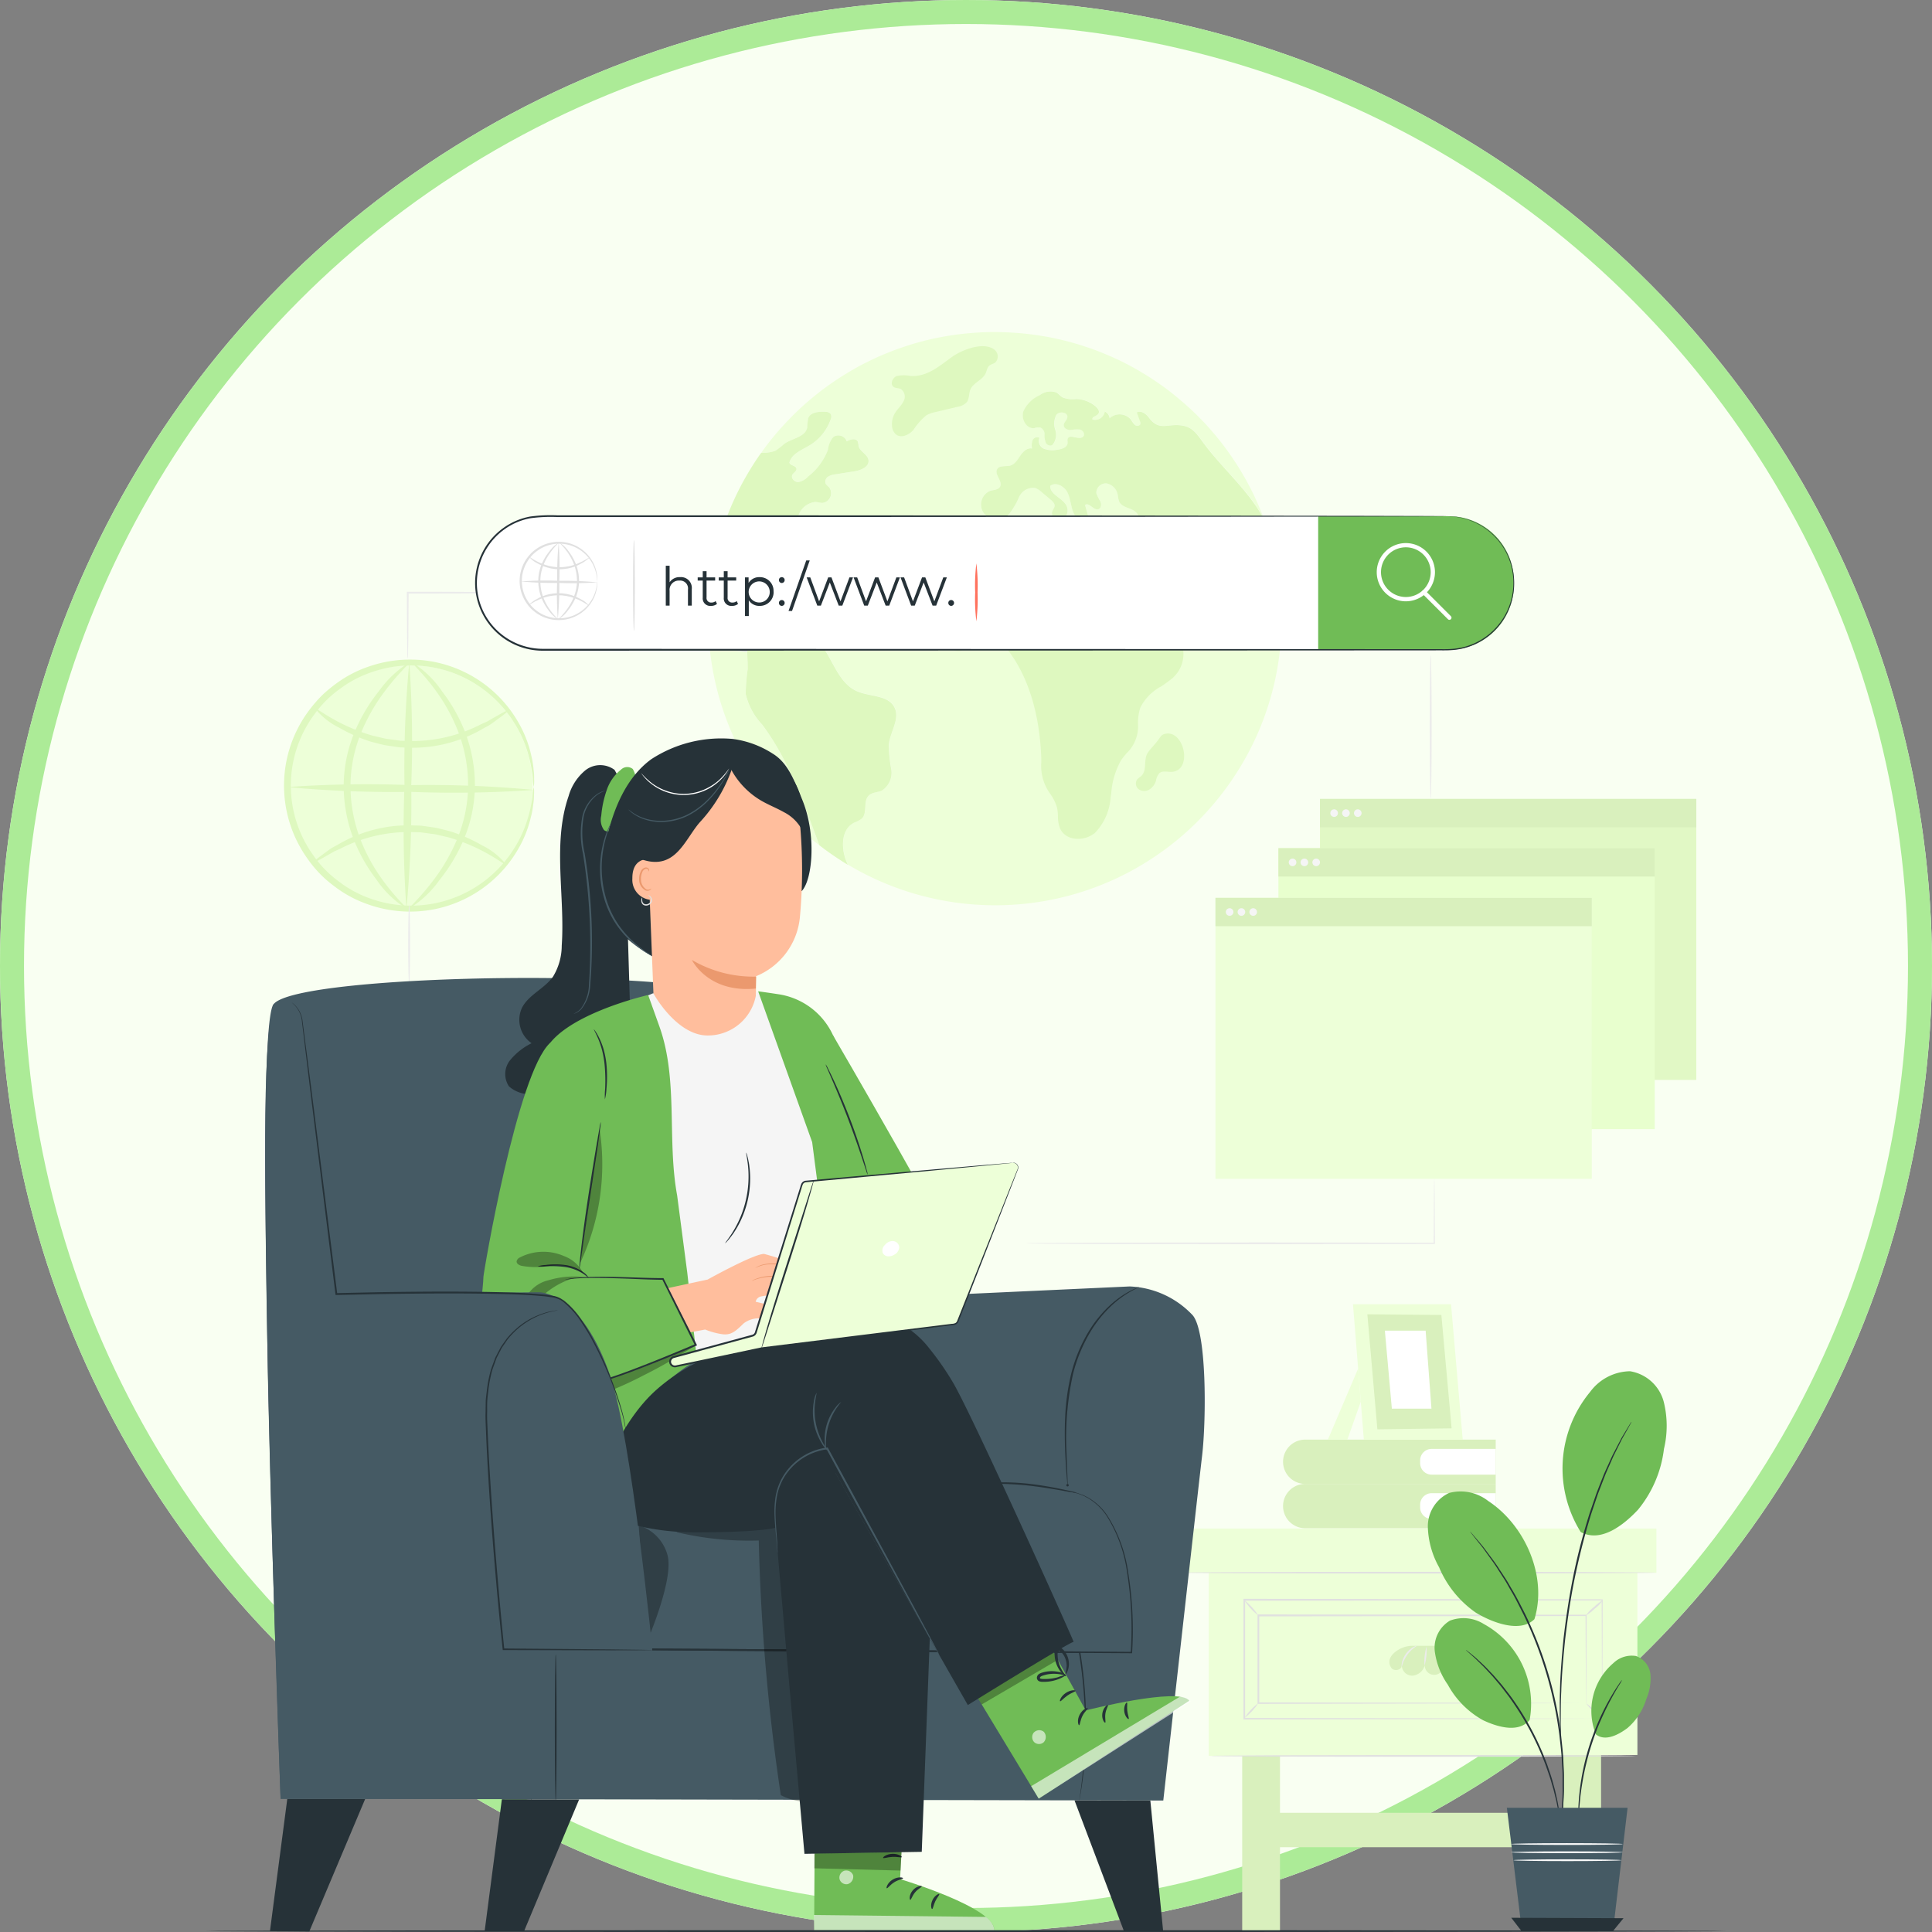 <svg xmlns="http://www.w3.org/2000/svg" xmlns:xlink="http://www.w3.org/1999/xlink" width="161" height="161" viewBox="0 0 161 161">
  <rect x="0" y="0" width="161" height="161" fill="#808080" stroke="none"/>
  <defs>
    <clipPath id="clip-path">
      <rect id="Rectangle_49" data-name="Rectangle 49" width="1.045" height="0.661" fill="none"/>
    </clipPath>
    <clipPath id="clip-path-2">
      <rect id="Rectangle_50" data-name="Rectangle 50" width="0.015" height="0.567" fill="none"/>
    </clipPath>
    <clipPath id="clip-path-3">
      <rect id="Rectangle_51" data-name="Rectangle 51" width="0.006" height="0.35" fill="none"/>
    </clipPath>
    <clipPath id="clip-path-4">
      <rect id="Rectangle_52" data-name="Rectangle 52" width="0.049" height="2.927" fill="none"/>
    </clipPath>
    <clipPath id="clip-path-5">
      <rect id="Rectangle_53" data-name="Rectangle 53" width="0.321" height="0.917" fill="none"/>
    </clipPath>
    <clipPath id="clip-path-6">
      <rect id="Rectangle_63" data-name="Rectangle 63" width="12.428" height="24.623" fill="none"/>
    </clipPath>
    <clipPath id="clip-path-7">
      <rect id="Rectangle_64" data-name="Rectangle 64" width="2.49" height="9.718" fill="none"/>
    </clipPath>
    <clipPath id="clip-path-8">
      <rect id="Rectangle_65" data-name="Rectangle 65" width="1.128" height="1.149" fill="none"/>
    </clipPath>
    <clipPath id="clip-path-9">
      <rect id="Rectangle_66" data-name="Rectangle 66" width="13.299" height="8.499" fill="none"/>
    </clipPath>
    <clipPath id="clip-path-10">
      <rect id="Rectangle_67" data-name="Rectangle 67" width="6.99" height="4.921" fill="none"/>
    </clipPath>
    <clipPath id="clip-path-11">
      <rect id="Rectangle_68" data-name="Rectangle 68" width="1.167" height="1.163" fill="none"/>
    </clipPath>
    <clipPath id="clip-path-12">
      <rect id="Rectangle_69" data-name="Rectangle 69" width="15.031" height="1.279" fill="none"/>
    </clipPath>
    <clipPath id="clip-path-13">
      <rect id="Rectangle_70" data-name="Rectangle 70" width="7.272" height="1.533" fill="none"/>
    </clipPath>
    <clipPath id="clip-path-14">
      <rect id="Rectangle_71" data-name="Rectangle 71" width="13.352" height="4.803" fill="none"/>
    </clipPath>
    <clipPath id="clip-path-15">
      <rect id="Rectangle_72" data-name="Rectangle 72" width="5.179" height="2.053" fill="none"/>
    </clipPath>
    <clipPath id="clip-path-16">
      <rect id="Rectangle_73" data-name="Rectangle 73" width="5.531" height="1.756" fill="none"/>
    </clipPath>
    <clipPath id="clip-path-17">
      <rect id="Rectangle_74" data-name="Rectangle 74" width="1.868" height="11.166" fill="none"/>
    </clipPath>
    <clipPath id="clip-path-18">
      <rect id="Rectangle_76" data-name="Rectangle 76" width="126.723" height="133.33" fill="none"/>
    </clipPath>
  </defs>
  <g id="Group_19555" data-name="Group 19555" transform="translate(-365 -2011)">
    <g id="Ellipse_3" data-name="Ellipse 3" transform="translate(365 2011)" fill="#f9fff2" stroke="#aceb97" stroke-width="2">
      <circle cx="80.5" cy="80.5" r="80.5" stroke="none"/>
      <circle cx="80.5" cy="80.5" r="79.5" fill="none"/>
    </g>
    <g id="Group_19453" data-name="Group 19453" transform="translate(382.139 2038.67)">
      <g id="Group_19456" data-name="Group 19456">
        <g id="Group_19407" data-name="Group 19407">
          <g id="Group_19459" data-name="Group 19459">
            <path id="Path_15248" data-name="Path 15248" d="M44,105.268A10.166,10.166,0,1,1,33.835,95.1,10.166,10.166,0,0,1,44,105.268" transform="translate(-16.757 -67.331)" fill="#edffd8"/>
            <path id="Path_15249" data-name="Path 15249" d="M43.188,104.108a2.906,2.906,0,0,1-.082-.651,5.319,5.319,0,0,0-.1-.783,7.685,7.685,0,0,0-.219-1.05,9.862,9.862,0,0,0-1.127-2.695,10.144,10.144,0,0,0-2.555-2.869,10.037,10.037,0,0,0-9.48-1.507,9.419,9.419,0,0,0-2.542,1.337,9.142,9.142,0,0,0-2.134,2.1,9.957,9.957,0,0,0-.139,11.8,9.132,9.132,0,0,0,2.084,2.15,9.4,9.4,0,0,0,2.51,1.4,10.112,10.112,0,0,0,12.134-4.094,9.869,9.869,0,0,0,1.19-2.668,7.693,7.693,0,0,0,.244-1.045,5.335,5.335,0,0,0,.115-.78,2.9,2.9,0,0,1,.1-.649,2.871,2.871,0,0,1,.016.658,4.625,4.625,0,0,1-.063.8,7.137,7.137,0,0,1-.2,1.075,9.66,9.66,0,0,1-1.133,2.776,10.406,10.406,0,0,1-7.069,4.908,10.5,10.5,0,0,1-5.517-.492,9.863,9.863,0,0,1-2.654-1.454,9.64,9.64,0,0,1-2.207-2.258,10.461,10.461,0,0,1,.146-12.46,11.855,11.855,0,0,1,1.05-1.206,11.718,11.718,0,0,1,1.21-1,9.863,9.863,0,0,1,2.686-1.391,10.5,10.5,0,0,1,5.527-.363,10.4,10.4,0,0,1,6.952,5.072,9.668,9.668,0,0,1,1.068,2.8,7.145,7.145,0,0,1,.172,1.08,4.576,4.576,0,0,1,.044.8,2.866,2.866,0,0,1-.031.657" transform="translate(-15.845 -66.19)" fill="#def8bf"/>
            <path id="Path_15250" data-name="Path 15250" d="M47.266,107.513c.023.032-.16.195-.514.465l-.655.482c-.13.091-.265.194-.416.292l-.5.27a11.583,11.583,0,0,1-6.014,1.6l-.914-.029-.878-.126c-.144-.022-.287-.04-.427-.066l-.41-.1c-.27-.071-.537-.131-.792-.209a13.22,13.22,0,0,1-2.574-1.147,5.856,5.856,0,0,1-2.013-1.612c.055-.064.81.56,2.2,1.261a15.453,15.453,0,0,0,2.533,1c.246.068.5.119.764.182l.395.093.409.057.839.113.871.024A12.493,12.493,0,0,0,45,108.668l.508-.229c.154-.083.295-.172.43-.249l.7-.395c.387-.211.614-.314.637-.283" transform="translate(-22.056 -75.981)" fill="#def8bf"/>
            <path id="Path_15251" data-name="Path 15251" d="M30.641,143.884c-.023-.032.16-.195.514-.465l.654-.482c.13-.091.265-.194.417-.292l.5-.27a11.584,11.584,0,0,1,6.014-1.6l.914.029.878.126c.144.022.286.039.427.066l.411.1c.27.072.537.131.792.209a13.24,13.24,0,0,1,2.575,1.147,5.853,5.853,0,0,1,2.013,1.612c-.055.064-.81-.56-2.2-1.261a15.457,15.457,0,0,0-2.533-1c-.246-.068-.5-.119-.763-.182l-.395-.093-.409-.056-.839-.113-.871-.024a12.492,12.492,0,0,0-5.825,1.385l-.508.228c-.155.084-.295.173-.43.249l-.7.395c-.387.211-.613.314-.637.283" transform="translate(-21.692 -99.668)" fill="#def8bf"/>
            <path id="Path_15252" data-name="Path 15252" d="M43.862,129.631a93.553,93.553,0,0,1-10.266.162,93.508,93.508,0,0,1-10.26-.4,93.7,93.7,0,0,1,10.267-.162,93.653,93.653,0,0,1,10.259.4" transform="translate(-16.522 -91.475)" fill="#def8bf"/>
            <path id="Path_15253" data-name="Path 15253" d="M56.841,114.811a93.5,93.5,0,0,1-.162-10.262,93.488,93.488,0,0,1,.4-10.257,93.493,93.493,0,0,1,.162,10.263,93.59,93.59,0,0,1-.4,10.256" transform="translate(-40.111 -66.758)" fill="#def8bf"/>
            <path id="Path_15254" data-name="Path 15254" d="M44.608,114.782a8.233,8.233,0,0,1-2.5-2.411,13.806,13.806,0,0,1-1.876-3.307,12.374,12.374,0,0,1-.852-4.588,11.767,11.767,0,0,1,.979-4.565,14.257,14.257,0,0,1,1.964-3.253,8.739,8.739,0,0,1,2.53-2.383c.056.063-.966.916-2.213,2.625a15.377,15.377,0,0,0-1.8,3.212,11.831,11.831,0,0,0-.894,4.368,12.489,12.489,0,0,0,.774,4.4,14.8,14.8,0,0,0,1.712,3.257c1.21,1.734,2.239,2.583,2.182,2.646" transform="translate(-27.877 -66.744)" fill="#def8bf"/>
            <path id="Path_15255" data-name="Path 15255" d="M58.317,94.283a8.231,8.231,0,0,1,2.5,2.411A13.8,13.8,0,0,1,62.7,100a12.374,12.374,0,0,1,.852,4.588,11.768,11.768,0,0,1-.979,4.565,14.257,14.257,0,0,1-1.964,3.253,8.739,8.739,0,0,1-2.53,2.383c-.056-.063.966-.916,2.213-2.625a15.38,15.38,0,0,0,1.8-3.211,11.83,11.83,0,0,0,.894-4.368,12.5,12.5,0,0,0-.774-4.4A14.8,14.8,0,0,0,60.5,96.929c-1.21-1.734-2.239-2.583-2.182-2.646" transform="translate(-41.116 -66.749)" fill="#def8bf"/>
            <path id="Path_15256" data-name="Path 15256" d="M57.883,163.489c.042,0,.076,1.48.076,3.306s-.034,3.307-.076,3.307-.076-1.48-.076-3.307.034-3.306.076-3.306" transform="translate(-40.927 -115.748)" fill="#ebebeb"/>
            <path id="Path_15257" data-name="Path 15257" d="M65.358,74.19a.463.463,0,0,1-.136.015l-.39.014-1.434.024c-1.211.014-2.884.022-4.731.022H57.479l.075-.075c-.01,1.551-.019,2.917-.026,3.926-.009.474-.017.863-.022,1.158a2.468,2.468,0,0,1-.027.419,2.468,2.468,0,0,1-.027-.419c-.006-.3-.013-.684-.022-1.158-.007-1.009-.015-2.375-.026-3.926v-.075h1.264c1.847,0,3.52.008,4.731.022l1.434.024.39.014a.47.47,0,0,1,.136.015" transform="translate(-40.641 -52.472)" fill="#ebebeb"/>
            <rect id="Rectangle_45" data-name="Rectangle 45" width="3.149" height="14.861" transform="translate(86.378 118.393)" fill="#d9f0bd"/>
            <rect id="Rectangle_46" data-name="Rectangle 46" width="3.149" height="14.861" transform="translate(113.136 118.393)" fill="#d9f0bd"/>
            <rect id="Rectangle_47" data-name="Rectangle 47" width="39.725" height="3.675" transform="translate(81.17 99.711)" fill="#edffd8"/>
            <path id="Path_15258" data-name="Path 15258" d="M321.972,369.241l-35.724.077V354.046h35.724Z" transform="translate(-202.66 -250.661)" fill="#edffd8"/>
            <path id="Path_15259" data-name="Path 15259" d="M317.693,353.874c0,.039-8.893.072-19.862.072s-19.863-.032-19.863-.072,8.891-.072,19.863-.072,19.862.032,19.862.072" transform="translate(-196.798 -250.488)" fill="#e0e0e0"/>
            <path id="Path_15260" data-name="Path 15260" d="M322.159,406.171c0,.039-7.939.072-17.73.072s-17.732-.032-17.732-.072,7.937-.072,17.732-.072,17.73.032,17.73.072" transform="translate(-202.978 -287.514)" fill="#e0e0e0"/>
            <path id="Path_15261" data-name="Path 15261" d="M326,371.546s0-.061,0-.175,0-.287,0-.507c0-.449-.007-1.1-.012-1.954-.006-1.7-.015-4.173-.026-7.273l.047.047-29.831.025h0l.071-.072c0,3.443,0,6.783,0,9.91l-.069-.069,21.337.032,6.235.019,1.675.009.435,0c.1,0,.151,0,.151,0s-.046,0-.142,0l-.427,0-1.66.009-6.219.02-21.385.032h-.069v-.069c0-3.127,0-6.467,0-9.91v-.072h.073L326,361.59h.047v.047c-.011,3.113-.02,5.593-.026,7.3,0,.845-.009,1.5-.012,1.944,0,.217,0,.382,0,.5s0,.166,0,.166" transform="translate(-209.629 -255.984)" fill="#e0e0e0"/>
            <path id="Path_15262" data-name="Path 15262" d="M297.614,391.29a4.936,4.936,0,0,1-1.141,1.224,4.936,4.936,0,0,1,1.141-1.224" transform="translate(-209.898 -277.028)" fill="#e0e0e0"/>
            <path id="Path_15263" data-name="Path 15263" d="M297.513,363.111a5.422,5.422,0,0,1-1.182-1.3,5.422,5.422,0,0,1,1.182,1.3" transform="translate(-209.798 -256.159)" fill="#e0e0e0"/>
            <path id="Path_15264" data-name="Path 15264" d="M395.3,361.912a2.6,2.6,0,0,1-.649.688,4.072,4.072,0,0,1-.744.581,2.6,2.6,0,0,1,.649-.688,4.086,4.086,0,0,1,.744-.581" transform="translate(-278.879 -256.229)" fill="#e0e0e0"/>
            <path id="Path_15265" data-name="Path 15265" d="M395.248,392.594a6.124,6.124,0,0,1-1.34-1.3,6.121,6.121,0,0,1,1.34,1.3" transform="translate(-278.882 -277.031)" fill="#e0e0e0"/>
            <path id="Path_15266" data-name="Path 15266" d="M327.521,373.4s0-.045,0-.129,0-.211,0-.371c0-.33-.006-.811-.011-1.434-.006-1.252-.014-3.074-.024-5.376l.043.044-27.309.028h0l.072-.072c0,2.513,0,4.963,0,7.311l-.07-.07,19.488.032,5.735.02,1.546.009.4,0c.091,0,.14,0,.14,0s-.043,0-.131,0l-.394,0-1.53.009-5.72.02-19.536.032h-.07v-.07c0-2.348,0-4.8,0-7.311v-.072h.073l27.309.028h.044v.043c-.01,2.314-.018,4.145-.024,5.4,0,.619-.008,1.1-.01,1.424,0,.157,0,.277,0,.364s0,.12,0,.12" transform="translate(-212.495 -259.135)" fill="#e0e0e0"/>
            <path id="Path_15267" data-name="Path 15267" d="M343.241,375.364a2.9,2.9,0,0,0-.733-.333,2.359,2.359,0,0,0-.725-.113h-2.01a2.316,2.316,0,0,0-1.6.619,1.341,1.341,0,0,0-.24.29.827.827,0,0,0,.079.983c.258.242.786.124.83-.227a.872.872,0,0,0,.925.822,1.175,1.175,0,0,0,.989-.858.785.785,0,0,0,1.562.119.984.984,0,0,0,1.039.488.749.749,0,0,0,.481-.537,1.206,1.206,0,0,0-.595-1.252" transform="translate(-239.164 -265.438)" fill="#d9f0bd"/>
            <path id="Path_15268" data-name="Path 15268" d="M342.593,374.876a2.814,2.814,0,0,0-1.291,1.774c-.017,0-.03-.134.011-.344a2,2,0,0,1,.956-1.314c.187-.1.317-.132.324-.116" transform="translate(-241.627 -265.405)" fill="#ebebeb"/>
            <path id="Path_15269" data-name="Path 15269" d="M347.933,375.172a4.468,4.468,0,0,1-.166,1.583,4.447,4.447,0,0,1,.166-1.583" transform="translate(-246.196 -265.617)" fill="#ebebeb"/>
            <path id="Path_15270" data-name="Path 15270" d="M351.715,375.086c.009-.015.114.027.233.16a1.255,1.255,0,0,1,.282.618,2.239,2.239,0,0,1,0,.671c-.023.168-.051.27-.07.268s-.028-.107-.031-.274a4.136,4.136,0,0,0-.044-.64,1.547,1.547,0,0,0-.222-.582c-.088-.135-.166-.2-.153-.221" transform="translate(-249.01 -265.555)" fill="#ebebeb"/>
            <rect id="Rectangle_48" data-name="Rectangle 48" width="24.478" height="2.867" transform="translate(89.181 123.397)" fill="#d9f0bd"/>
            <path id="Path_15271" data-name="Path 15271" d="M325.184,328.72v3.692H309.308a1.846,1.846,0,1,1,0-3.692" transform="translate(-217.68 -232.73)" fill="#d9f0bd"/>
            <path id="Path_15272" data-name="Path 15272" d="M352.878,333.515h-5.343a.956.956,0,0,1-.956-.956v-.232a.956.956,0,0,1,.956-.956h5.343Z" transform="translate(-245.373 -234.607)" fill="#fff"/>
            <path id="Path_15273" data-name="Path 15273" d="M325.184,316.077v3.692H309.308a1.846,1.846,0,1,1,0-3.692Z" transform="translate(-217.68 -223.779)" fill="#d9f0bd"/>
            <path id="Path_15274" data-name="Path 15274" d="M352.878,320.871h-5.343a.956.956,0,0,1-.956-.956v-.232a.956.956,0,0,1,.956-.956h5.343Z" transform="translate(-245.373 -225.655)" fill="#fff"/>
            <path id="Path_15275" data-name="Path 15275" d="M322.774,295.8l-2.522,5.922h1.623l1.12-3.163Z" transform="translate(-226.735 -209.421)" fill="#edffd8"/>
            <path id="Path_15276" data-name="Path 15276" d="M335.587,277.443l.974,11.282h-8.241l-.906-11.282Z" transform="translate(-231.806 -196.427)" fill="#edffd8"/>
            <path id="Path_15277" data-name="Path 15277" d="M337.689,280.375l.853,9.449-6.186.081-.835-9.586Z" transform="translate(-234.714 -198.464)" fill="#d9f0bd"/>
            <path id="Path_15278" data-name="Path 15278" d="M339.915,284.987l.485,6.5h-3.3l-.582-6.5Z" transform="translate(-238.251 -201.768)" fill="#fff"/>
            <path id="Path_15279" data-name="Path 15279" d="M306.1,69.687c-.027-.272-.057-.541-.095-.809q-.055-.425-.126-.846.071.421.126.846c.038.268.068.537.095.809" transform="translate(-216.56 -48.166)" fill="#263238"/>
            <path id="Path_15280" data-name="Path 15280" d="M188.969,24.876a11.943,11.943,0,0,1-.442-1.671,1.107,1.107,0,0,0-.5-.749,4.45,4.45,0,0,0-.6-.136c-.707-.212-.9-1.2-1.569-1.505a2.282,2.282,0,0,0-.673-.14,3.52,3.52,0,0,1-2.386-1.119,4.4,4.4,0,0,0-.552-.681.661.661,0,0,0-.809-.076c.189.378.374.756.56,1.131a2.975,2.975,0,0,0,.628.941,1.013,1.013,0,0,0,1.055.227.7.7,0,0,1,.356-.125.386.386,0,0,1,.231.147,1.559,1.559,0,0,1-.147,1.989,4.558,4.558,0,0,1-1.853,1.1,1.438,1.438,0,0,1-.756.147c-.469-.087-.718-.6-.854-1.055a9.4,9.4,0,0,0-1.081-2.968A3.712,3.712,0,0,1,179,19.51a4.639,4.639,0,0,0-.3-1.036c-.212-.314-.662-.5-.692-.874a.689.689,0,0,1,.442-.612c.242-.117.514-.151.764-.253.1-.041.208-.113.212-.219,0-.159-.219-.223-.276-.37-.061-.166.11-.322.181-.484.155-.371-.231-.745-.605-.9s-.821-.261-.994-.624a2.151,2.151,0,0,1-.121-.541,1.183,1.183,0,0,0-.885-.975.779.779,0,0,0-.9.8,3.282,3.282,0,0,0,.336.684c.106.234.076.582-.166.658-.4.121-.779-.6-1.112-.355.136.465.268.93.4,1.4-.522.265-1.146-.216-1.369-.76s-.231-1.161-.5-1.683-.979-.915-1.433-.544c-.023.673.866.945,1.259,1.49a.913.913,0,0,1-.178,1.282c-.416.25-1.078-.185-.919-.643.057-.159.189-.291.2-.461.015-.212-.162-.382-.325-.518-.253-.216-.507-.427-.76-.639a1.6,1.6,0,0,0-.541-.34,1.28,1.28,0,0,0-1.32.737,6.707,6.707,0,0,1-.813,1.407,1.486,1.486,0,0,1-2.1.008A1.237,1.237,0,0,1,167,13.222c.287-.079.65-.072.8-.325.265-.45-.492-1.025-.231-1.478.2-.348.73-.189,1.115-.306s.6-.5.824-.835.575-.662.968-.575a1.21,1.21,0,0,1,.042-.688A.421.421,0,0,1,171.1,8.8a.7.7,0,0,0,.374.919,2.04,2.04,0,0,0,1.1.079c.371-.045.836-.181.866-.552.011-.121-.034-.25.011-.363.162-.442.979.166,1.293-.189.181-.185-.019-.514-.272-.575a2.77,2.77,0,0,0-.767.038c-.257.011-.571-.125-.582-.382s.272-.435.3-.684c.049-.423-.669-.533-.923-.189a1.614,1.614,0,0,0-.087,1.236,1.312,1.312,0,0,1-.193,1.21c-.132.2-.476.095-.59-.117a1.709,1.709,0,0,1-.109-.707.609.609,0,0,0-.359-.578,1.277,1.277,0,0,0-.5.057c-.658.079-1.115-.771-.908-1.4a2.672,2.672,0,0,1,1.38-1.357,1.457,1.457,0,0,1,1.369-.216c.2.11.333.3.526.412a2.255,2.255,0,0,0,1.127.132,2.626,2.626,0,0,1,1.645.639c.17.155.329.412.2.6s-.556.238-.484.469a.82.82,0,0,0,1.028-.662.688.688,0,0,1,.4.559,1.224,1.224,0,0,1,1.8.147,1.547,1.547,0,0,0,.333.427c.151.1.416.049.435-.128a.361.361,0,0,0-.03-.166c-.091-.257-.185-.51-.276-.764.352-.189.768.106,1.006.423.885,1.184,1.516.472,2.764.665.843.128,1.214.669,1.69,1.323,1.459,2.011,3.388,3.66,4.715,5.762.14.219.268.442.389.669-.022-.057-.041-.113-.064-.17a23.31,23.31,0,0,0-1.928-3.921q-.244-.4-.5-.783c-.106-.159-.215-.321-.325-.476-.14-.2-.287-.4-.435-.6-.117-.159-.234-.314-.355-.465-.083-.106-.17-.212-.257-.317-.091-.121-.189-.238-.295-.355l-.317-.367a1.438,1.438,0,0,0-.1-.114c-.11-.128-.227-.253-.344-.378a.109.109,0,0,0-.034-.038c-.03-.034-.064-.068-.1-.1-.095-.106-.2-.208-.3-.31-.162-.166-.329-.333-.5-.492-.14-.14-.284-.272-.431-.4-.128-.117-.257-.234-.389-.348s-.257-.223-.39-.333c-.159-.136-.321-.268-.488-.4h0c-.457-.367-.93-.715-1.414-1.04-.121-.083-.238-.163-.359-.242s-.246-.159-.367-.234-.246-.155-.371-.227-.25-.151-.374-.223c-.1-.06-.2-.117-.3-.17a1.559,1.559,0,0,0-.155-.087c-.215-.121-.435-.238-.654-.348-.109-.057-.219-.114-.333-.166-.14-.072-.284-.14-.427-.2a.343.343,0,0,0-.064-.03c-.129-.06-.257-.121-.39-.178-.185-.079-.371-.159-.556-.234-.212-.087-.424-.174-.639-.253-.238-.091-.476-.178-.718-.257s-.488-.163-.734-.238-.491-.144-.741-.212c-.491-.132-.99-.25-1.493-.352-.008,0-.019,0-.027-.008-.193-.038-.386-.076-.578-.106a.168.168,0,0,0-.038-.008c-.083-.015-.17-.03-.257-.042-.359-.06-.722-.11-1.089-.151-.041-.008-.087-.011-.132-.015-.106-.015-.212-.022-.321-.034-.242-.023-.484-.042-.73-.057s-.51-.03-.767-.038S167.636,0,167.368,0q-1.066,0-2.11.095c-.166.011-.329.027-.492.046s-.34.038-.51.06-.34.045-.507.072-.336.053-.507.083c-.144.022-.291.049-.435.079q-.533.1-1.055.227-.244.057-.488.125c-.162.041-.325.087-.484.132-.268.076-.529.159-.79.242h0c-.212.072-.427.144-.635.216a.028.028,0,0,0-.015.007c-.216.076-.423.155-.635.238l-.034.011c-.193.076-.386.155-.575.234-.238.1-.473.2-.7.31-.2.091-.389.181-.578.276s-.408.2-.609.31l-.023.011c-.193.1-.386.208-.575.318s-.39.223-.582.344h0c-.182.11-.359.219-.537.333-.068.041-.132.087-.2.132-.189.121-.371.246-.556.374-.227.155-.446.317-.665.48-.193.144-.382.291-.567.439a23.8,23.8,0,0,0-2.972,2.817c-.321.355-.624.718-.919,1.089-.25.317-.492.639-.722.972q-.312.434-.6.884.29-.449.6-.884c.061-.008.121-.015.182-.019a2.8,2.8,0,0,0,1.006-.163,6.009,6.009,0,0,0,.741-.575c.658-.469,1.735-.556,1.913-1.342a5.627,5.627,0,0,1,.087-.805c.185-.472.817-.541,1.323-.533.216,0,.469.03.567.219a.542.542,0,0,1-.023.439,4.11,4.11,0,0,1-1.735,2.132c-.658.4-1.516.711-1.7,1.459.091.253.552.234.59.5.027.212-.246.322-.344.511-.144.276.185.612.5.6a1.381,1.381,0,0,0,.805-.453,5.139,5.139,0,0,0,1.66-2.235,1.969,1.969,0,0,1,.446-1.062.739.739,0,0,1,1.123.359c.3-.166.764-.291.919.019a1.583,1.583,0,0,1,.064.355c.1.484.76.7.828,1.191.079.564-.643.855-1.206.942-.51.079-1.021.159-1.531.242a1.418,1.418,0,0,0-.635.2.5.5,0,0,0-.189.594,1.5,1.5,0,0,0,.265.272.814.814,0,0,1-.522,1.316c-.2.007-.4-.068-.609-.076a1.667,1.667,0,0,0-1.372,1.04,4.237,4.237,0,0,1-.987,1.505c-.779.586-2.121.45-2.5,1.35a2.158,2.158,0,0,0-.011,1.161,1.551,1.551,0,0,1-.14,1.138c-.223.317-.805.385-.972.03a.873.873,0,0,1-.022-.5c.091-.559.178-1.119.265-1.679a1.648,1.648,0,0,0-.125-1.221,1.105,1.105,0,0,0-1.562-.049,2.755,2.755,0,0,0-.752,1.55,6.728,6.728,0,0,1-.431,1.5h0c-.079.469-.144.945-.193,1.425s-.083.979-.1,1.478a2.046,2.046,0,0,0,.193-.181c.238-.246.718-1.286,1.149-.775a.386.386,0,0,1,.008.473c-.132.17-.4.208-.5.393-.125.219.049.492.253.635a2.206,2.206,0,0,1,.6.446c.276.4.011,1,.28,1.4.231.348.722.371,1.142.416l.144.022a1.908,1.908,0,0,1,1.641-1.766c1.565-.355,3.622.942,4.5,2.121.983,1.32,1.448,3.187,2.953,3.849,1.078.472,2.609.3,3.134,1.357.469.945-.348,2.008-.472,3.055a10.994,10.994,0,0,0,.2,2.072,1.777,1.777,0,0,1-.786,1.8c-.352.159-.794.14-1.078.4-.5.476-.091,1.459-.594,1.936a2.592,2.592,0,0,1-.639.336c-1.13.571-1.1,2.234-.575,3.388.019.042.038.079.057.121a23.895,23.895,0,0,0,12.255,3.384,23.78,23.78,0,0,0,11.211-2.79h0a23.9,23.9,0,0,0,2.114-1.274,23.541,23.541,0,0,0,2.968-2.359,23.157,23.157,0,0,0,1.815-1.894c.4-.461.779-.941,1.142-1.433.185-.253.367-.507.537-.768a23.472,23.472,0,0,0,2.972-6.114,23.215,23.215,0,0,0,.911-4.05c.072-.537.128-1.081.166-1.629a1.375,1.375,0,0,1-.96.427,1.545,1.545,0,0,1-1.278-1.017" transform="translate(-101.598 0)" fill="#edffd8"/>
            <path id="Path_15281" data-name="Path 15281" d="M146.571,89.783a16.551,16.551,0,0,1,.163-2.061c.008-.476-.027-.979-.034-1.459a6.563,6.563,0,0,1-1.214-.17.362.362,0,0,1-.223-.113.445.445,0,0,1-.049-.253c-.03-.537-.548-.892-1.013-1.161a4.053,4.053,0,0,0-.737-.363c0,.057,0,.11,0,.166a23.8,23.8,0,0,0,1.52,7.581,22.878,22.878,0,0,0,1.459,3.131c.234.435.491.862.76,1.282.333.518.68,1.025,1.055,1.512.348.469.718.927,1.108,1.365a23.689,23.689,0,0,0,1.69,1.74q.788.737,1.645,1.4c-1.3-3.5-2.533-7.075-4.764-10.054a5.548,5.548,0,0,1-1.369-2.541" transform="translate(-101.57 -59.614)" fill="#edffd8"/>
            <path id="Path_15282" data-name="Path 15282" d="M143.431,80.331c0,.144-.008.287-.008.431,0,.117,0,.233.006.35,0-.117-.006-.232-.006-.35,0-.144.005-.287.008-.431" transform="translate(-101.542 -56.873)" fill="#263238"/>
            <g id="Group_19393" data-name="Group 19393" transform="translate(52.471 43.732)" opacity="0.6">
              <g id="Group_19392" data-name="Group 19392">
                <g id="Group_19391" data-name="Group 19391" clip-path="url(#clip-path)">
                  <path id="Path_15283" data-name="Path 15283" d="M179.687,149.761q.3.2.61.4c.144.091.288.178.435.265-.147-.087-.291-.174-.435-.265q-.309-.193-.61-.4" transform="translate(-179.687 -149.761)" fill="#263238"/>
                </g>
              </g>
            </g>
            <path id="Path_15284" data-name="Path 15284" d="M221.035,79.5a2.068,2.068,0,0,1-.446-.047,1.456,1.456,0,0,1-1.054-.8,2.752,2.752,0,0,1-.184-1.04,3.926,3.926,0,0,0-.075-.711,3.786,3.786,0,0,0-.561-1.142,3.964,3.964,0,0,1-.748-2.693l0-.147c-.126-4.2-1.3-7.614-3.388-9.865a2.277,2.277,0,0,0-1.026-.726,1.275,1.275,0,0,0-1.316.454,2.654,2.654,0,0,0-.2.324,1.816,1.816,0,0,1-.346.492.988.988,0,0,1-.841.227A1.521,1.521,0,0,1,209.8,63.1a3.641,3.641,0,0,1-.25-2.106l.215-2.608a2.3,2.3,0,0,1,.405-1.331,2.218,2.218,0,0,1,.969-.556,2.905,2.905,0,0,0,.748-.358,2.747,2.747,0,0,0,.8-1.332,5.619,5.619,0,0,1,.38-.862,1.611,1.611,0,0,1,1.5-.736.7.7,0,0,1,.549.367,1.641,1.641,0,0,1,.974-.892c.864-.248,1.916.436,2.935,1.1.929.6,1.807,1.173,2.5,1.048.173-.032.35-.081.52-.129a2.736,2.736,0,0,1,1.121-.154c1,.14,1.516,1.229,1.85,2.162l1.634,4.564a2.139,2.139,0,0,0,1,1.4,2.082,2.082,0,0,0,.683.1,2.314,2.314,0,0,1,.71.1,1.143,1.143,0,0,1,.75.921,2.666,2.666,0,0,1-.879,2.293,10.52,10.52,0,0,1-.958.706,4.108,4.108,0,0,0-1.736,1.758,4.218,4.218,0,0,0-.2,1.335,3.1,3.1,0,0,1-.943,2.472,6.717,6.717,0,0,0-.475.605,6.557,6.557,0,0,0-.808,2.71c-.018.121-.036.242-.054.362a4.717,4.717,0,0,1-1.3,2.96,2.193,2.193,0,0,1-1.4.5" transform="translate(-148.328 -37.267)" fill="#def8bf"/>
            <g id="Group_19396" data-name="Group 19396" transform="translate(41.889 22.89)" opacity="0.6">
              <g id="Group_19395" data-name="Group 19395">
                <g id="Group_19394" data-name="Group 19394" clip-path="url(#clip-path-2)">
                  <path id="Path_15285" data-name="Path 15285" d="M143.464,78.393v0c0,.045-.008.087-.008.132-.006.142-.005.287-.008.431,0-.144,0-.289.008-.431,0-.045,0-.087.008-.132" transform="translate(-143.449 -78.389)" fill="#263238"/>
                </g>
              </g>
            </g>
            <g id="Group_19399" data-name="Group 19399" transform="translate(41.887 24.238)" opacity="0.6">
              <g id="Group_19398" data-name="Group 19398">
                <g id="Group_19397" data-name="Group 19397" clip-path="url(#clip-path-3)">
                  <path id="Path_15286" data-name="Path 15286" d="M143.443,83c0,.117,0,.234.006.35,0-.115,0-.233-.006-.35" transform="translate(-143.443 -83.005)" fill="#263238"/>
                </g>
              </g>
            </g>
            <path id="Path_15287" data-name="Path 15287" d="M146.713,78.564l-.144-.023c-.42-.045-.911-.068-1.142-.416-.269-.4,0-1.006-.28-1.4a2.205,2.205,0,0,0-.6-.446c-.2-.144-.378-.416-.253-.635.1-.185.367-.223.5-.393a.385.385,0,0,0-.008-.472c-.431-.51-.911.529-1.15.775a2.052,2.052,0,0,1-.192.182v0c0,.045-.008.087-.008.132-.006.142-.005.287-.008.431s-.008.287-.008.431c0,.117,0,.233.006.35s0,.234.006.35a4.054,4.054,0,0,1,.737.363c.465.269.983.624,1.013,1.161a.445.445,0,0,0,.049.253.364.364,0,0,0,.223.114,6.587,6.587,0,0,0,1.214.17" transform="translate(-101.543 -52.842)" fill="#e0e0e0"/>
            <path id="Path_15288" data-name="Path 15288" d="M154.2,84.587c.008.48.042.983.034,1.459a16.551,16.551,0,0,0-.163,2.061,5.545,5.545,0,0,0,1.369,2.541c2.231,2.979,3.46,6.552,4.764,10.054h0c.242.193.488.374.737.552q.295.212.6.416t.61.4c.144.091.287.178.435.265-.019-.041-.038-.079-.057-.121-.526-1.153-.556-2.817.575-3.388a2.592,2.592,0,0,0,.639-.336c.5-.477.091-1.459.593-1.936.284-.265.726-.246,1.078-.4a1.777,1.777,0,0,0,.786-1.8,10.992,10.992,0,0,1-.2-2.072c.125-1.047.941-2.11.472-3.055-.526-1.055-2.057-.885-3.134-1.358-1.5-.662-1.97-2.529-2.953-3.849-.881-1.18-2.938-2.477-4.5-2.121a1.908,1.908,0,0,0-1.641,1.766" transform="translate(-109.068 -57.939)" fill="#def8bf"/>
            <path id="Path_15289" data-name="Path 15289" d="M145.695,33.018a1.106,1.106,0,0,1,1.562.049,1.649,1.649,0,0,1,.125,1.221c-.087.559-.174,1.119-.265,1.678a.874.874,0,0,0,.022.5c.166.355.749.287.972-.03a1.55,1.55,0,0,0,.14-1.138,2.158,2.158,0,0,1,.011-1.161c.378-.9,1.721-.764,2.5-1.35a4.238,4.238,0,0,0,.987-1.5,1.667,1.667,0,0,1,1.372-1.04c.2.008.4.083.609.076a.814.814,0,0,0,.522-1.316,1.5,1.5,0,0,1-.265-.272.5.5,0,0,1,.189-.593,1.414,1.414,0,0,1,.635-.2c.51-.083,1.021-.163,1.531-.242.564-.087,1.286-.378,1.206-.941-.068-.488-.73-.707-.828-1.191a1.586,1.586,0,0,0-.064-.355c-.155-.31-.62-.185-.919-.019a.739.739,0,0,0-1.123-.359,1.971,1.971,0,0,0-.446,1.063,5.138,5.138,0,0,1-1.66,2.234,1.383,1.383,0,0,1-.805.454c-.314.015-.643-.322-.5-.6.1-.189.371-.3.344-.51-.038-.265-.5-.246-.59-.5.181-.749,1.04-1.059,1.7-1.459a4.111,4.111,0,0,0,1.735-2.133.541.541,0,0,0,.023-.439c-.1-.189-.352-.219-.567-.219-.507-.008-1.138.06-1.323.533a5.618,5.618,0,0,0-.087.805c-.178.786-1.255.873-1.913,1.342a5.98,5.98,0,0,1-.741.575,2.789,2.789,0,0,1-1.006.163c-.06,0-.121.011-.182.019q-.312.434-.6.884t-.559.912a23.635,23.635,0,0,0-2.072,4.62q-.278.848-.491,1.723t-.36,1.774a6.732,6.732,0,0,0,.431-1.5,2.756,2.756,0,0,1,.752-1.55" transform="translate(-102.312 -16.087)" fill="#def8bf"/>
            <path id="Path_15290" data-name="Path 15290" d="M202.054,8.707c.226-.3.16-.722.306-1.065.243-.569,1-.773,1.261-1.333.1-.216.126-.479.3-.639.147-.134.364-.161.522-.281a.729.729,0,0,0-.168-1.122c-.937-.6-2.662.093-3.472.679-1.041.753-2.059,1.66-3.444,1.572a2.729,2.729,0,0,0-1.137.006c-.358.135-.578.672-.27.9.171.126.414.091.608.18a.772.772,0,0,1,.218,1.035c-.174.353-.488.617-.694.952a1.8,1.8,0,0,0-.257,1.094,1,1,0,0,0,.324.7c.431.344,1.086.049,1.451-.364a5.4,5.4,0,0,1,1.09-1.231,2.716,2.716,0,0,1,.776-.27l1.806-.43a1.309,1.309,0,0,0,.777-.386" transform="translate(-138.63 -2.857)" fill="#def8bf"/>
            <g id="Group_19402" data-name="Group 19402" transform="translate(89.609 22.535)" opacity="0.6">
              <g id="Group_19401" data-name="Group 19401">
                <g id="Group_19400" data-name="Group 19400" clip-path="url(#clip-path-4)">
                  <path id="Path_15291" data-name="Path 15291" d="M306.911,78.2q0-.516-.031-1.025.028.509.031,1.025c.008.11.008.219.008.329,0,.529-.019,1.051-.049,1.573.03-.522.049-1.044.049-1.573,0-.11,0-.219-.008-.329" transform="translate(-306.87 -77.172)" fill="#263238"/>
                </g>
              </g>
            </g>
            <g id="Group_19405" data-name="Group 19405" transform="translate(88.157 15.54)" opacity="0.6">
              <g id="Group_19404" data-name="Group 19404">
                <g id="Group_19403" data-name="Group 19403" clip-path="url(#clip-path-5)">
                  <path id="Path_15292" data-name="Path 15292" d="M301.9,53.221q.17.454.321.914-.151-.46-.321-.914s0,0,0,0Z" transform="translate(-301.897 -53.217)" fill="#263238"/>
                </g>
              </g>
            </g>
            <path id="Path_15293" data-name="Path 15293" d="M246.334,35.512q0-.516-.031-1.025t-.079-1.013c-.027-.272-.057-.541-.095-.809q-.056-.425-.126-.846a23.175,23.175,0,0,0-.558-2.481q-.133-.468-.284-.928t-.321-.914v0h0c-.121-.227-.249-.45-.389-.669-1.327-2.1-3.256-3.751-4.715-5.762-.476-.654-.847-1.2-1.69-1.323-1.247-.193-1.879.518-2.764-.665-.238-.318-.654-.613-1.006-.423.091.253.185.507.276.764a.36.36,0,0,1,.03.166c-.019.178-.284.227-.435.128a1.547,1.547,0,0,1-.333-.427,1.224,1.224,0,0,0-1.8-.147.688.688,0,0,0-.4-.559.82.82,0,0,1-1.028.662c-.072-.231.34-.272.484-.469s-.027-.442-.2-.6a2.627,2.627,0,0,0-1.645-.639,2.255,2.255,0,0,1-1.127-.132c-.193-.114-.329-.3-.525-.412a1.458,1.458,0,0,0-1.369.216,2.672,2.672,0,0,0-1.38,1.357c-.208.628.25,1.478.908,1.4a1.288,1.288,0,0,1,.5-.057.61.61,0,0,1,.359.579,1.708,1.708,0,0,0,.109.707c.114.212.458.318.59.117a1.311,1.311,0,0,0,.193-1.21,1.613,1.613,0,0,1,.087-1.236c.253-.344.972-.234.922.189-.03.25-.314.431-.3.685s.325.393.582.382a2.761,2.761,0,0,1,.768-.038c.253.06.453.39.272.575-.314.356-1.131-.253-1.293.189-.046.113,0,.242-.011.363-.03.371-.5.507-.866.552a2.043,2.043,0,0,1-1.1-.079.7.7,0,0,1-.374-.919.421.421,0,0,0-.578.211,1.213,1.213,0,0,0-.042.688c-.393-.087-.745.246-.968.575s-.442.718-.824.835-.915-.041-1.115.306c-.261.454.5,1.028.231,1.478-.151.253-.514.246-.8.325a1.237,1.237,0,0,0-.507,1.921,1.486,1.486,0,0,0,2.1-.008,6.711,6.711,0,0,0,.813-1.406,1.279,1.279,0,0,1,1.32-.737,1.6,1.6,0,0,1,.541.34c.253.212.506.423.76.639.163.136.34.306.325.518-.015.17-.147.3-.2.461-.159.457.5.892.919.642a.912.912,0,0,0,.178-1.281c-.393-.545-1.282-.817-1.259-1.49.453-.371,1.168.019,1.433.544s.272,1.142.5,1.683.847,1.025,1.369.76c-.136-.469-.269-.934-.4-1.4.333-.249.715.477,1.112.355.242-.076.272-.423.166-.658a3.3,3.3,0,0,1-.336-.684.779.779,0,0,1,.9-.8,1.183,1.183,0,0,1,.885.975,2.152,2.152,0,0,0,.121.541c.174.363.624.473.994.624s.76.526.605.9c-.072.163-.242.318-.181.484.057.147.276.211.276.371,0,.106-.114.178-.212.219-.25.1-.522.136-.764.253a.69.69,0,0,0-.442.613c.03.378.48.559.692.873a4.636,4.636,0,0,1,.3,1.036,3.71,3.71,0,0,0,.571.828,9.4,9.4,0,0,1,1.081,2.969c.136.457.386.968.854,1.055a1.438,1.438,0,0,0,.756-.147,4.558,4.558,0,0,0,1.853-1.1,1.559,1.559,0,0,0,.147-1.989.386.386,0,0,0-.231-.147.7.7,0,0,0-.355.125,1.013,1.013,0,0,1-1.055-.227,2.979,2.979,0,0,1-.628-.941c-.185-.374-.371-.753-.56-1.131a.661.661,0,0,1,.809.076,4.387,4.387,0,0,1,.552.681,3.52,3.52,0,0,0,2.386,1.119,2.283,2.283,0,0,1,.673.14c.669.306.862,1.293,1.569,1.505a4.456,4.456,0,0,1,.6.136,1.107,1.107,0,0,1,.5.749,11.941,11.941,0,0,0,.442,1.671,1.545,1.545,0,0,0,1.278,1.017,1.376,1.376,0,0,0,.96-.427v0c.03-.522.049-1.044.049-1.573,0-.11,0-.219-.008-.329" transform="translate(-156.683 -11.953)" fill="#def8bf"/>
            <path id="Path_15294" data-name="Path 15294" d="M267.925,114.593c-.356.07-.427.279-.621.543-.252.343-.612.687-.842,1.025-.389.574-.039,1.47-.55,1.953a4.216,4.216,0,0,0-.332.272.6.6,0,0,0,.122.834.82.82,0,0,0,.891.016,1.3,1.3,0,0,0,.546-.746,1.255,1.255,0,0,1,.277-.611c.293-.256.747-.066,1.132-.12,1.638-.23.934-3.474-.623-3.167" transform="translate(-187.945 -81.116)" fill="#def8bf"/>
            <rect id="Rectangle_54" data-name="Rectangle 54" width="31.36" height="23.415" transform="translate(92.86 38.908)" fill="#e1f8c5"/>
            <rect id="Rectangle_55" data-name="Rectangle 55" width="31.36" height="2.364" transform="translate(92.86 38.908)" fill="#d9f0bd"/>
            <path id="Path_15295" data-name="Path 15295" d="M321.593,136.522a.316.316,0,1,1-.316-.316.316.316,0,0,1,.316.316" transform="translate(-227.237 -96.432)" fill="#f5f5f5"/>
            <path id="Path_15296" data-name="Path 15296" d="M324.964,136.522a.316.316,0,1,1-.316-.316.316.316,0,0,1,.316.316" transform="translate(-229.624 -96.432)" fill="#f5f5f5"/>
            <path id="Path_15297" data-name="Path 15297" d="M328.335,136.522a.316.316,0,1,1-.316-.316.316.316,0,0,1,.316.316" transform="translate(-232.01 -96.432)" fill="#f5f5f5"/>
            <rect id="Rectangle_56" data-name="Rectangle 56" width="31.36" height="23.415" transform="translate(89.395 43.011)" fill="#e8ffce"/>
            <rect id="Rectangle_57" data-name="Rectangle 57" width="31.36" height="2.364" transform="translate(89.395 43.011)" fill="#d9f0bd"/>
            <path id="Path_15298" data-name="Path 15298" d="M309.728,150.576a.316.316,0,1,1-.316-.316.316.316,0,0,1,.316.316" transform="translate(-218.837 -106.382)" fill="#f5f5f5"/>
            <path id="Path_15299" data-name="Path 15299" d="M313.1,150.576a.316.316,0,1,1-.316-.316.316.316,0,0,1,.316.316" transform="translate(-221.223 -106.382)" fill="#f5f5f5"/>
            <path id="Path_15300" data-name="Path 15300" d="M316.469,150.576a.316.316,0,1,1-.316-.316.316.316,0,0,1,.316.316" transform="translate(-223.609 -106.382)" fill="#f5f5f5"/>
            <rect id="Rectangle_58" data-name="Rectangle 58" width="31.36" height="23.415" transform="translate(84.149 47.149)" fill="#edffd8"/>
            <rect id="Rectangle_59" data-name="Rectangle 59" width="31.36" height="2.364" transform="translate(84.149 47.149)" fill="#d9f0bd"/>
            <path id="Path_15301" data-name="Path 15301" d="M291.761,164.745a.316.316,0,1,1-.316-.316.316.316,0,0,1,.316.316" transform="translate(-206.116 -116.414)" fill="#f5f5f5"/>
            <path id="Path_15302" data-name="Path 15302" d="M295.132,164.745a.316.316,0,1,1-.316-.316.316.316,0,0,1,.316.316" transform="translate(-208.503 -116.414)" fill="#f5f5f5"/>
            <path id="Path_15303" data-name="Path 15303" d="M298.5,164.745a.316.316,0,1,1-.316-.316.316.316,0,0,1,.316.316" transform="translate(-210.889 -116.414)" fill="#f5f5f5"/>
            <path id="Path_15304" data-name="Path 15304" d="M268.212,241.649a.443.443,0,0,1,.008.094l.007.275c0,.252.008.608.014,1.064.006.935.013,2.276.023,3.943v.052h-.052l-14.306.024-13.919-.022-4.218-.024-1.147-.014-.3-.008a.508.508,0,0,1-.1-.008.558.558,0,0,1,.1-.008l.3-.008,1.147-.014,4.218-.024,13.919-.022,14.306.024-.052.052c.01-1.667.018-3.008.023-3.943.006-.456.01-.812.014-1.064,0-.115.005-.206.007-.275a.454.454,0,0,1,.008-.094" transform="translate(-165.826 -171.085)" fill="#ebebeb"/>
            <path id="Path_15305" data-name="Path 15305" d="M349.414,104.1c-.042,0-.076-2.679-.076-5.983s.034-5.984.076-5.984.076,2.679.076,5.984-.034,5.983-.076,5.983" transform="translate(-247.327 -65.231)" fill="#ebebeb"/>
          </g>
        </g>
        <g id="Group_19409" data-name="Group 19409">
          <g id="Group_19458" data-name="Group 19458">
            <path id="Path_15306" data-name="Path 15306" d="M388.732,309.943a10.005,10.005,0,0,1,.779-11.675,4.206,4.206,0,0,1,3.33-1.727,3.476,3.476,0,0,1,2.8,2.517,8.239,8.239,0,0,1,.027,3.949,9.837,9.837,0,0,1-2.158,5.068c-1.271,1.361-3.139,2.759-4.773,1.867" transform="translate(-274.143 -209.941)" fill="#70bc56"/>
            <path id="Path_15307" data-name="Path 15307" d="M395.814,384.243a5.235,5.235,0,0,1,1.459-5.944,2.2,2.2,0,0,1,1.872-.588,1.818,1.818,0,0,1,1.212,1.55,4.311,4.311,0,0,1-.344,2.037,5.147,5.147,0,0,1-1.571,2.416c-.779.586-1.867,1.137-2.628.529" transform="translate(-279.959 -267.381)" fill="#70bc56"/>
            <path id="Path_15308" data-name="Path 15308" d="M358.651,375.469a7.575,7.575,0,0,0-3.818-7.994,3.184,3.184,0,0,0-2.826-.282,2.631,2.631,0,0,0-1.262,2.554,6.241,6.241,0,0,0,1.088,2.785,7.445,7.445,0,0,0,2.938,2.96c1.275.6,2.981,1.062,3.88-.024" transform="translate(-248.319 -259.809)" fill="#70bc56"/>
            <path id="Path_15309" data-name="Path 15309" d="M357.657,341.436c1.1-3.538-.763-7.828-3.861-9.858a3.724,3.724,0,0,0-3.254-.659,3.077,3.077,0,0,0-1.767,2.823,7.3,7.3,0,0,0,.938,3.367,8.708,8.708,0,0,0,3.07,3.788c1.413.849,3.7,1.7,4.873.539" transform="translate(-246.928 -234.174)" fill="#70bc56"/>
            <path id="Path_15310" data-name="Path 15310" d="M367.564,390.821a.761.761,0,0,1-.036-.171l-.074-.494c-.015-.109-.032-.228-.05-.357l-.081-.421c-.058-.3-.117-.647-.216-1.021l-.143-.59-.185-.631c-.118-.439-.293-.893-.456-1.377a24.108,24.108,0,0,0-3.135-5.842c-.313-.4-.6-.8-.9-1.142l-.424-.5-.413-.445c-.257-.289-.512-.529-.731-.744l-.306-.3-.27-.239-.371-.334a.807.807,0,0,1-.123-.124.74.74,0,0,1,.142.1l.39.313.28.23.315.292c.226.21.487.446.75.732l.422.441.433.5c.307.34.594.735.912,1.139a23.1,23.1,0,0,1,3.153,5.876c.161.488.332.946.445,1.39l.178.637.134.6c.093.378.145.726.2,1.031l.069.424q.02.195.037.36c.018.2.034.368.046.5a.756.756,0,0,1,.006.174" transform="translate(-254.632 -266.265)" fill="#263238"/>
            <path id="Path_15311" data-name="Path 15311" d="M368.319,367.545a.243.243,0,0,1,0-.071l.015-.205c.018-.192.042-.455.072-.786l.056-.567c.016-.208.021-.435.034-.677.018-.486.065-1.039.047-1.651q0-.46,0-.961c0-.334-.035-.681-.052-1.04-.024-.72-.122-1.483-.209-2.288a32.761,32.761,0,0,0-2.981-10.051c-.366-.722-.7-1.415-1.072-2.032-.182-.311-.344-.618-.523-.9l-.52-.808c-.319-.523-.66-.961-.94-1.358-.143-.2-.271-.384-.4-.549l-.356-.445-.489-.62-.124-.164a.241.241,0,0,1-.039-.059.268.268,0,0,1,.05.049l.136.154.512.6.367.438c.13.163.262.348.409.543.287.394.635.829.961,1.35l.53.806c.183.281.348.589.533.9.378.616.718,1.311,1.089,2.034a32.013,32.013,0,0,1,2.993,10.094c.083.808.177,1.575.2,2.3.014.361.043.709.043,1.044s0,.657,0,.964c.011.615-.043,1.169-.07,1.656-.017.243-.027.47-.046.678l-.069.567-.1.784-.03.2a.244.244,0,0,1-.015.069" transform="translate(-255.468 -242.353)" fill="#263238"/>
            <path id="Path_15312" data-name="Path 15312" d="M392.39,311.051a.257.257,0,0,1-.029.065l-.1.184-.392.7c-.084.152-.185.317-.282.5l-.306.616-.353.707c-.119.253-.233.527-.359.81s-.26.581-.387.895l-.38.986-.2.52-.184.545-.383,1.137c-.485,1.57-.945,3.318-1.334,5.174s-.64,3.648-.835,5.28c-.167,1.635-.291,3.111-.324,4.354-.032.621-.038,1.183-.04,1.677s-.01.92,0,1.267.008.606.011.8c0,.084,0,.153,0,.209a.262.262,0,0,1-.006.072.256.256,0,0,1-.01-.071c0-.056-.008-.124-.014-.208l-.039-.8c-.02-.348-.027-.774-.027-1.269s-.007-1.058.018-1.681c.02-1.246.133-2.726.293-4.366.188-1.636.448-3.431.825-5.3s.855-3.614,1.349-5.186l.39-1.139.188-.545.2-.52.389-.986c.13-.314.271-.609.4-.894s.247-.556.37-.808l.364-.7.318-.612c.1-.186.206-.35.294-.5l.416-.686.111-.176a.262.262,0,0,1,.042-.057" transform="translate(-273.577 -220.221)" fill="#263238"/>
            <path id="Path_15313" data-name="Path 15313" d="M395.346,384.655a3.123,3.123,0,0,1-.244.428c-.167.268-.4.663-.667,1.158s-.568,1.1-.868,1.78-.585,1.452-.842,2.272a24.139,24.139,0,0,0-.587,2.352c-.137.733-.234,1.4-.288,1.959s-.09,1.017-.1,1.333a3.129,3.129,0,0,1-.04.49,3.062,3.062,0,0,1-.018-.492c-.005-.317.012-.776.055-1.341a19.8,19.8,0,0,1,.258-1.975,20.368,20.368,0,0,1,1.438-4.654,19.913,19.913,0,0,1,.9-1.776c.283-.491.527-.88.71-1.139a3.1,3.1,0,0,1,.293-.4" transform="translate(-277.312 -272.331)" fill="#263238"/>
            <path id="Path_15314" data-name="Path 15314" d="M371.334,421.146h10.06l-1.217,10.274h-7.589Z" transform="translate(-262.901 -298.167)" fill="#455a64"/>
            <path id="Path_15315" data-name="Path 15315" d="M372.591,452.534l.854,1.109h7.621l.879-1.074Z" transform="translate(-263.791 -320.389)" fill="#263238"/>
            <path id="Path_15316" data-name="Path 15316" d="M381.833,431.313c0,.041-2.088.075-4.662.075s-4.663-.034-4.663-.075,2.087-.075,4.663-.075,4.662.034,4.662.075" transform="translate(-263.732 -305.312)" fill="#fafafa"/>
            <path id="Path_15317" data-name="Path 15317" d="M381.833,433.655c0,.042-2.088.075-4.662.075s-4.663-.034-4.663-.075,2.087-.075,4.663-.075,4.662.034,4.662.075" transform="translate(-263.732 -306.97)" fill="#fafafa"/>
            <path id="Path_15318" data-name="Path 15318" d="M382.2,435.923c0,.041-2.015.075-4.5.075s-4.5-.034-4.5-.075,2.014-.075,4.5-.075,4.5.034,4.5.075" transform="translate(-264.219 -308.576)" fill="#fafafa"/>
          </g>
        </g>
        <g id="Group_19411" data-name="Group 19411">
          <g id="Group_19457" data-name="Group 19457">
            <path id="Path_15319" data-name="Path 15319" d="M158.058,52.558H82.693a5.565,5.565,0,1,0,0,11.131h75.364a5.565,5.565,0,1,0,0-11.131" transform="translate(-54.606 -37.21)" fill="#fff"/>
            <path id="Path_15320" data-name="Path 15320" d="M328.378,63.69H317.485V52.559h10.893a5.415,5.415,0,0,1,5.415,5.415v.3a5.415,5.415,0,0,1-5.415,5.415" transform="translate(-224.776 -37.211)" fill="#70bc56"/>
            <path id="Path_15321" data-name="Path 15321" d="M336.623,65.08a2.426,2.426,0,1,1,2.426-2.426,2.429,2.429,0,0,1-2.426,2.426m0-4.5a2.071,2.071,0,1,0,2.071,2.071,2.074,2.074,0,0,0-2.071-2.071" transform="translate(-236.608 -42.641)" fill="#fff"/>
            <path id="Path_15322" data-name="Path 15322" d="M349.359,76.114a.177.177,0,0,1-.126-.052L347.1,73.933a.178.178,0,0,1,.251-.251l2.129,2.129a.178.178,0,0,1-.126.3" transform="translate(-245.709 -52.129)" fill="#fff"/>
            <path id="Path_15323" data-name="Path 15323" d="M96.1,63.17a.907.907,0,0,1-.026-.2,1.639,1.639,0,0,0-.03-.243,2.377,2.377,0,0,0-.068-.326,3.07,3.07,0,0,0-.35-.837,3.157,3.157,0,0,0-.793-.891,3.118,3.118,0,0,0-2.944-.468,2.915,2.915,0,0,0-.79.415,2.838,2.838,0,0,0-.663.652,3.093,3.093,0,0,0-.043,3.666,2.839,2.839,0,0,0,.647.668,2.919,2.919,0,0,0,.78.434,3.14,3.14,0,0,0,3.769-1.271,3.066,3.066,0,0,0,.369-.828,2.332,2.332,0,0,0,.076-.324,1.654,1.654,0,0,0,.036-.242.9.9,0,0,1,.03-.2.883.883,0,0,1,0,.2,1.431,1.431,0,0,1-.02.247,2.2,2.2,0,0,1-.061.334,2.994,2.994,0,0,1-.352.862,3.231,3.231,0,0,1-2.2,1.524,3.261,3.261,0,0,1-1.714-.153,3.068,3.068,0,0,1-.824-.452,2.993,2.993,0,0,1-.685-.7,3.249,3.249,0,0,1,.045-3.87,3.715,3.715,0,0,1,.326-.375,3.677,3.677,0,0,1,.376-.31,3.059,3.059,0,0,1,.835-.432,3.256,3.256,0,0,1,1.716-.113,3.231,3.231,0,0,1,2.159,1.575,2.994,2.994,0,0,1,.332.87,2.191,2.191,0,0,1,.053.335,1.421,1.421,0,0,1,.014.248.872.872,0,0,1-.01.2" transform="translate(-63.464 -42.389)" fill="#e0e0e0"/>
            <path id="Path_15324" data-name="Path 15324" d="M97.37,64.227c.007.01-.05.06-.16.145l-.2.15c-.04.028-.082.06-.129.091l-.156.084a3.6,3.6,0,0,1-1.868.5l-.284-.009-.273-.039c-.044-.007-.089-.012-.132-.02l-.128-.032c-.084-.022-.167-.041-.246-.065a4.113,4.113,0,0,1-.8-.356,1.82,1.82,0,0,1-.625-.5c.017-.02.251.174.685.392a4.811,4.811,0,0,0,.787.31c.077.021.157.037.237.057l.122.029.127.018.26.035.271.008a3.883,3.883,0,0,0,1.809-.43l.158-.071c.048-.026.092-.054.133-.077l.216-.123c.12-.066.19-.1.2-.088" transform="translate(-65.394 -45.43)" fill="#e0e0e0"/>
            <path id="Path_15325" data-name="Path 15325" d="M92.206,75.523c-.007-.01.05-.06.16-.145l.2-.15c.04-.028.082-.06.129-.091l.156-.084a3.6,3.6,0,0,1,1.868-.5l.284.009.273.039c.045.007.089.012.133.02l.128.032c.084.022.167.041.246.065a4.113,4.113,0,0,1,.8.356,1.826,1.826,0,0,1,.625.5c-.017.02-.252-.174-.685-.392a4.812,4.812,0,0,0-.787-.31c-.076-.021-.157-.037-.237-.057l-.123-.029-.127-.018-.261-.035-.27-.008a3.879,3.879,0,0,0-1.809.43l-.158.071c-.048.026-.092.054-.133.077l-.216.123c-.12.066-.191.1-.2.088" transform="translate(-65.281 -52.787)" fill="#e0e0e0"/>
            <path id="Path_15326" data-name="Path 15326" d="M96.313,71.1a29.022,29.022,0,0,1-3.188.05,29.116,29.116,0,0,1-3.186-.125,29.055,29.055,0,0,1,3.188-.051,29.076,29.076,0,0,1,3.186.125" transform="translate(-63.675 -50.242)" fill="#e0e0e0"/>
            <path id="Path_15327" data-name="Path 15327" d="M100.344,66.495a29,29,0,0,1-.05-3.187,29.1,29.1,0,0,1,.125-3.186,29.033,29.033,0,0,1,.051,3.188,29.053,29.053,0,0,1-.125,3.185" transform="translate(-71.001 -42.566)" fill="#e0e0e0"/>
            <path id="Path_15328" data-name="Path 15328" d="M96.544,66.485a2.558,2.558,0,0,1-.778-.749,4.279,4.279,0,0,1-.583-1.027,3.839,3.839,0,0,1-.265-1.425,3.658,3.658,0,0,1,.3-1.418,4.434,4.434,0,0,1,.61-1.01,2.715,2.715,0,0,1,.786-.74c.018.02-.3.285-.687.815a4.77,4.77,0,0,0-.559,1,3.675,3.675,0,0,0-.278,1.357,3.876,3.876,0,0,0,.24,1.366,4.6,4.6,0,0,0,.532,1.012c.376.538.7.8.678.822" transform="translate(-67.201 -42.56)" fill="#e0e0e0"/>
            <path id="Path_15329" data-name="Path 15329" d="M100.8,60.118a2.558,2.558,0,0,1,.778.749,4.279,4.279,0,0,1,.583,1.027,3.839,3.839,0,0,1,.265,1.425,3.658,3.658,0,0,1-.3,1.418,4.433,4.433,0,0,1-.61,1.01,2.718,2.718,0,0,1-.786.74c-.018-.02.3-.285.687-.815a4.77,4.77,0,0,0,.559-1,3.675,3.675,0,0,0,.278-1.357,3.878,3.878,0,0,0-.24-1.366,4.6,4.6,0,0,0-.532-1.012c-.376-.538-.7-.8-.678-.822" transform="translate(-71.313 -42.563)" fill="#e0e0e0"/>
            <path id="Path_15330" data-name="Path 15330" d="M122.042,66.918c-.042,0-.076-1.7-.076-3.788s.034-3.788.076-3.788.076,1.7.076,3.788-.034,3.788-.076,3.788" transform="translate(-86.351 -42.013)" fill="#e0e0e0"/>
            <path id="Path_15331" data-name="Path 15331" d="M133.476,68.658v1.364h-.318V68.689a.657.657,0,0,0-.707-.752.771.771,0,0,0-.823.85v1.235h-.318V66.7h.318v1.378a.994.994,0,0,1,.881-.429.9.9,0,0,1,.966,1.007" transform="translate(-92.967 -47.225)" fill="#263238"/>
            <path id="Path_15332" data-name="Path 15332" d="M142.033,70.974a.756.756,0,0,1-.5.166.623.623,0,0,1-.689-.684V69.033h-.421v-.268h.421V68.25h.318v.515h.716v.268h-.716v1.4a.377.377,0,0,0,.407.429.525.525,0,0,0,.349-.121Z" transform="translate(-99.421 -48.32)" fill="#263238"/>
            <path id="Path_15333" data-name="Path 15333" d="M148.039,70.974a.756.756,0,0,1-.5.166.623.623,0,0,1-.689-.684V69.033h-.421v-.268h.421V68.25h.318v.515h.716v.268h-.716v1.4a.377.377,0,0,0,.407.429.525.525,0,0,0,.349-.121Z" transform="translate(-103.673 -48.32)" fill="#263238"/>
            <path id="Path_15334" data-name="Path 15334" d="M156.295,71.145a1.14,1.14,0,0,1-1.172,1.2,1.028,1.028,0,0,1-.895-.465V73.19h-.318V69.969h.3v.465a1.025,1.025,0,0,1,.908-.483,1.138,1.138,0,0,1,1.172,1.194m-.318,0a.878.878,0,1,0-.877.917.867.867,0,0,0,.877-.917" transform="translate(-108.967 -49.525)" fill="#263238"/>
            <path id="Path_15335" data-name="Path 15335" d="M163.593,70.192a.237.237,0,0,1,.237-.242.241.241,0,0,1,.241.242.244.244,0,0,1-.241.246.241.241,0,0,1-.237-.246m0,1.906a.237.237,0,0,1,.237-.241.24.24,0,0,1,.241.241.244.244,0,0,1-.241.246.241.241,0,0,1-.237-.246" transform="translate(-115.822 -49.524)" fill="#263238"/>
            <path id="Path_15336" data-name="Path 15336" d="M167.812,65.171h.291l-1.476,4.214h-.291Z" transform="translate(-117.764 -46.14)" fill="#263238"/>
            <path id="Path_15337" data-name="Path 15337" d="M175.375,70.012l-.89,2.353h-.3l-.743-1.928-.743,1.928h-.3l-.886-2.353h.3l.738,2,.756-2h.273l.752,2,.747-2Z" transform="translate(-121.43 -49.568)" fill="#263238"/>
            <path id="Path_15338" data-name="Path 15338" d="M188.766,70.012l-.89,2.353h-.3l-.743-1.928-.743,1.928h-.3l-.886-2.353h.3l.738,2,.756-2h.273l.752,2,.747-2Z" transform="translate(-130.911 -49.568)" fill="#263238"/>
            <path id="Path_15339" data-name="Path 15339" d="M202.158,70.012l-.89,2.353h-.3l-.743-1.928-.743,1.928h-.3l-.886-2.353h.3l.738,2,.756-2h.273l.752,2,.747-2Z" transform="translate(-140.392 -49.568)" fill="#263238"/>
            <path id="Path_15340" data-name="Path 15340" d="M211.933,76.718a.237.237,0,0,1,.237-.241.24.24,0,0,1,.242.241.245.245,0,0,1-.242.246.241.241,0,0,1-.237-.246" transform="translate(-150.046 -54.145)" fill="#263238"/>
            <path id="Path_15341" data-name="Path 15341" d="M219.7,70.843a15.067,15.067,0,0,1-.1-2.414,15.063,15.063,0,0,1,.1-2.414,15.13,15.13,0,0,1,.1,2.414,15.133,15.133,0,0,1-.1,2.414" transform="translate(-155.475 -46.737)" fill="#ff725e"/>
            <path id="Path_15342" data-name="Path 15342" d="M157.886,52.373s.162,0,.479.016c.159,0,.353.046.586.077.117.017.238.056.371.087a2.754,2.754,0,0,1,.418.127,5.524,5.524,0,0,1,1.951,1.175,6.046,6.046,0,0,1,.49.509c.077.095.149.2.226.3l.115.153.1.166a5.3,5.3,0,0,1,.664,1.525,5.575,5.575,0,0,1-.347,3.834,5.547,5.547,0,0,1-4.7,3.191c-.436.033-.871.013-1.318.019l-2.756,0-5.992.006-65.645.022a5.642,5.642,0,0,1-3.192-10.293,5.543,5.543,0,0,1,2.133-.886,12.794,12.794,0,0,1,2.284-.1l17.43,0,29.513.016,19.9.024,5.409.014,1.407.007c.317,0,.479.008.479.008s-.162.005-.479.008L156,52.388l-5.409.014-19.9.024-29.513.016-17.43,0a12.7,12.7,0,0,0-2.256.1,5.394,5.394,0,0,0-2.076.863A5.518,5.518,0,0,0,77.087,57.2a5.46,5.46,0,0,0,1.285,4.324,5.516,5.516,0,0,0,4.154,1.9l65.645.022,5.992.006,2.756,0c.444-.006.887.016,1.312-.016a5.615,5.615,0,0,0,1.241-.215,5.533,5.533,0,0,0,3.758-6.707,5.255,5.255,0,0,0-.651-1.513l-.1-.165-.113-.152c-.076-.1-.147-.2-.223-.295a6.008,6.008,0,0,0-.484-.507,5.525,5.525,0,0,0-1.931-1.179,2.739,2.739,0,0,0-.415-.13c-.132-.032-.253-.072-.369-.091-.232-.033-.425-.077-.583-.084-.316-.018-.478-.032-.478-.032" transform="translate(-54.434 -37.025)" fill="#263238"/>
          </g>
        </g>
        <path id="Path_15343" data-name="Path 15343" d="M18.345,429.616l3.279.03,4.656-11.039-6.49-.009Z" transform="translate(-12.988 -296.362)" fill="#263238"/>
        <path id="Path_15344" data-name="Path 15344" d="M79.621,429.68l3.279.029,4.594-10.988-6.44-.013Z" transform="translate(-56.371 -296.44)" fill="#263238"/>
        <g id="Group_19449" data-name="Group 19449">
          <g id="Group_19455" data-name="Group 19455">
            <path id="Path_15345" data-name="Path 15345" d="M17.686,186.554c1.8-2.7,37.331-3.1,38.851-.283l12.981,24.672,19.524-.9a7.6,7.6,0,0,1,5.193,2.332c1.267,1.212,1.2,8.855.846,11.807-.238,1.966-3.231,28.7-3.231,28.7l-73.559-.149s-2.4-63.486-.605-66.185" transform="translate(-12.048 -130.509)" fill="#455a64"/>
            <path id="Path_15346" data-name="Path 15346" d="M92.8,388.8s.008-.08.013-.235.012-.391.021-.689c.015-.611.036-1.5.064-2.641.048-2.295.117-5.595.2-9.641l-.061.06,22.34.159,23.147.128-.058-.049a37.869,37.869,0,0,1,.409,9.025c-.078,1.07-.181,1.9-.254,2.459l-.09.638c-.02.144-.025.218-.025.218a29.139,29.139,0,0,0,.435-3.311,37.161,37.161,0,0,0-.359-9.05l-.008-.049h-.05l-23.146-.166-22.34-.124h-.06v.06c-.062,4.047-.113,7.347-.148,9.642-.013,1.14-.024,2.031-.032,2.642,0,.3,0,.528,0,.689s0,.235,0,.235" transform="translate(-65.698 -265.873)" fill="#263238"/>
            <path id="Path_15347" data-name="Path 15347" d="M86.066,279.182s-.05,0-.15,0a3,3,0,0,0-.441.022,4.5,4.5,0,0,0-1.631.511,6.128,6.128,0,0,0-2.053,1.811,8.241,8.241,0,0,0-1.4,3.406,23.76,23.76,0,0,0-.3,4.547c0,1.653.057,3.434.167,5.326.219,3.785.688,8.006,1.193,12.559l.007.064h.064l18.6.126,33.735.2h.055l0-.053a29.857,29.857,0,0,0-.331-6.7,11.832,11.832,0,0,0-1.746-4.737,4.862,4.862,0,0,0-1.31-1.306l-.163-.113-.169-.088-.317-.164c-.215-.073-.405-.156-.583-.2l-.475-.1c-.138-.017-.256-.021-.35-.029-.188-.013-.284-.016-.284-.016s.1.014.283.032c.093.011.21.018.347.037l.47.107c.176.047.364.131.576.206l.312.166.166.089.16.113a4.838,4.838,0,0,1,1.285,1.3,11.831,11.831,0,0,1,1.708,4.716,29.939,29.939,0,0,1,.307,6.68l.058-.053-33.735-.239-18.6-.115.072.065c-.512-4.554-.988-8.771-1.216-12.551-.115-1.89-.175-3.668-.183-5.319a23.811,23.811,0,0,1,.279-4.53,8.194,8.194,0,0,1,1.364-3.382,6.116,6.116,0,0,1,2.02-1.81,4.582,4.582,0,0,1,1.612-.528c.385-.049.588-.032.588-.044" transform="translate(-56.708 -197.656)" fill="#263238"/>
            <path id="Path_15348" data-name="Path 15348" d="M254.267,419.051l1.066,10.877-3.279-.03-4.106-10.86Z" transform="translate(-175.544 -296.675)" fill="#263238"/>
            <path id="Path_15349" data-name="Path 15349" d="M228.617,329.137a1.376,1.376,0,0,1-.326-.034l-.878-.147c-.741-.125-1.763-.306-2.9-.429a26.345,26.345,0,0,0-2.924-.138l-.889.012a.165.165,0,1,1,0-.059c.21-.022.514-.042.89-.06a20.2,20.2,0,0,1,2.943.094c1.145.124,2.167.323,2.9.475.368.077.665.144.87.194a1.373,1.373,0,0,1,.314.093" transform="translate(-156.02 -232.408)" fill="#263238"/>
            <path id="Path_15350" data-name="Path 15350" d="M251.362,272.529c.006.014-.237.12-.653.35a8.4,8.4,0,0,0-1.62,1.186,10.221,10.221,0,0,0-1.85,2.326,13,13,0,0,0-1.372,3.372,24.71,24.71,0,0,0-.543,6.613c.025.853.058,1.544.078,2.021.008.226.015.409.02.55a.1.1,0,1,1-.031,0c-.013-.141-.028-.323-.048-.548-.038-.477-.088-1.166-.126-2.021s-.062-1.874-.008-3.006a18.933,18.933,0,0,1,.51-3.648,12.835,12.835,0,0,1,1.4-3.407,10.031,10.031,0,0,1,1.9-2.333,7.828,7.828,0,0,1,1.664-1.159,5.158,5.158,0,0,1,.5-.231.9.9,0,0,1,.18-.067" transform="translate(-173.584 -192.947)" fill="#263238"/>
            <g id="Group_19414" data-name="Group 19414" transform="translate(38.96 97.829)" opacity="0.3">
              <g id="Group_19413" data-name="Group 19413">
                <g id="Group_19412" data-name="Group 19412" clip-path="url(#clip-path-6)">
                  <path id="Path_15351" data-name="Path 15351" d="M133.783,337.221a26.229,26.229,0,0,0,6.769.675,169.505,169.505,0,0,0,1.837,21.22,4.789,4.789,0,0,0,1.777.524,1.631,1.631,0,0,0,1.55-.834,2.39,2.39,0,0,0,.124-1.09,178.525,178.525,0,0,0-2.179-21.117,1.476,1.476,0,0,0-2.1-1.5q-4.112.767-8.144,1.9" transform="translate(-133.421 -335.019)"/>
                </g>
              </g>
            </g>
            <g id="Group_19417" data-name="Group 19417" transform="translate(36.083 99.438)" opacity="0.3">
              <g id="Group_19416" data-name="Group 19416">
                <g id="Group_19415" data-name="Group 19415" clip-path="url(#clip-path-7)">
                  <path id="Path_15352" data-name="Path 15352" d="M123.569,340.53l.685,9.718s2.3-5.256,1.709-7.268a3.571,3.571,0,0,0-2.394-2.45" transform="translate(-123.569 -340.53)"/>
                </g>
              </g>
            </g>
            <path id="Path_15353" data-name="Path 15353" d="M96.008,148.282,95.325,125.3l-.743-1.322a2,2,0,0,0-2.42.032,4.292,4.292,0,0,0-1.405,2.155c-1.364,3.955-.284,8.3-.573,12.472a4.99,4.99,0,0,1-.732,2.585c-.714,1-2.039,1.5-2.586,2.6a2.369,2.369,0,0,0,.806,2.938,5.4,5.4,0,0,0-1.806,1.435,1.844,1.844,0,0,0-.076,2.164,2.649,2.649,0,0,0,2.343.581,32.931,32.931,0,0,0,6.971-1.374,1.361,1.361,0,0,0,.754-.443,1.391,1.391,0,0,0,.152-.838" transform="translate(-60.512 -87.495)" fill="#263238"/>
            <path id="Path_15354" data-name="Path 15354" d="M104.851,149.474a1.756,1.756,0,0,0,.638-.434,3.443,3.443,0,0,0,.681-1.975,48.345,48.345,0,0,0-.034-7.071c-.106-1.379-.271-2.686-.457-3.87a7.64,7.64,0,0,1-.038-3.188,3.138,3.138,0,0,1,1.191-1.772,2.231,2.231,0,0,1,.528-.261,1,1,0,0,1,.2-.046,2.966,2.966,0,0,0-.694.355,3.138,3.138,0,0,0-1.121,1.751,7.681,7.681,0,0,0,.073,3.138c.194,1.185.364,2.5.47,3.88a44.16,44.16,0,0,1-.01,7.094,3.421,3.421,0,0,1-.744,2,1.522,1.522,0,0,1-.484.336.957.957,0,0,1-.2.057" transform="translate(-74.233 -92.646)" fill="#455a64"/>
            <path id="Path_15355" data-name="Path 15355" d="M122.722,128.917c-.068.324.157-.271,0,0" transform="translate(-86.876 -91.22)" fill="#ff725e"/>
            <path id="Path_15356" data-name="Path 15356" d="M115.461,124.292a.741.741,0,0,0-.979.057,3.625,3.625,0,0,0-1.176,1.67,8.718,8.718,0,0,0-.469,2.172,1.454,1.454,0,0,0,.232,1.194.556.556,0,0,0,.7-.01,2.085,2.085,0,0,0,.526-.647,15.283,15.283,0,0,0,1.425-3.148,2.052,2.052,0,0,0-.256-1.286" transform="translate(-79.872 -87.882)" fill="#70bc56"/>
            <path id="Path_15357" data-name="Path 15357" d="M113.3,124.3c.586-2.492,1.635-5.038,3.7-6.551a10.663,10.663,0,0,1,6.8-1.693,8.072,8.072,0,0,1,3.329,1.227c1.315.8,1.832,2.358,2.433,3.776,1.2,2.841.916,6.625.005,7.65l-11.9,5.8c-2.035-1.145-4.241-2.687-4.715-4.973a13.485,13.485,0,0,1,.345-5.232" transform="translate(-79.872 -82.147)" fill="#263238"/>
            <path id="Path_15358" data-name="Path 15358" d="M126.871,124.5l7.431-1.932c2.382-.268,3.987,2.656,4.154,5.048a42.627,42.627,0,0,1,.006,7.893,5.912,5.912,0,0,1-3.661,4.94c0-.013-.007,3.467-.022,4.652l-3.466,10.559-4.93-10.559-.758-19.169a1.4,1.4,0,0,1,1.245-1.431" transform="translate(-88.941 -86.766)" fill="#ffbe9d"/>
            <path id="Path_15364" data-name="Path 15364" d="M144.109,180.583l-.022.993c-3.989.4-5.328-2.381-5.328-2.381a10.145,10.145,0,0,0,5.351,1.388" transform="translate(-98.239 -126.868)" fill="#eb996e"/>
            <path id="Path_15369" data-name="Path 15369" d="M123.967,150.462c-.055-.025-2.22-.713-2.2,1.513a1.674,1.674,0,0,0,2.254,1.683c0-.064-.053-3.2-.053-3.2" transform="translate(-86.209 -106.441)" fill="#ffbe9d"/>
            <path id="Path_15370" data-name="Path 15370" d="M124.7,154.57c-.01-.007-.039.027-.1.058a.386.386,0,0,1-.29.008.959.959,0,0,1-.452-.857,1.283,1.283,0,0,1,.1-.556.447.447,0,0,1,.289-.3.2.2,0,0,1,.23.1c.03.062.017.107.029.11s.047-.038.029-.129a.249.249,0,0,0-.089-.139.293.293,0,0,0-.215-.055.545.545,0,0,0-.4.349,1.32,1.32,0,0,0-.129.622,1.007,1.007,0,0,0,.574.956.415.415,0,0,0,.354-.062c.069-.055.08-.105.072-.11" transform="translate(-87.58 -108.189)" fill="#eb996e"/>
            <path id="Path_15371" data-name="Path 15371" d="M124.406,160.9c-.01-.01-.1.094-.084.293a.414.414,0,0,0,.157.312.461.461,0,0,0,.427.031.45.45,0,0,0,.3-.309.463.463,0,0,0-.061-.342c-.11-.172-.251-.188-.249-.176s.1.06.179.215a.409.409,0,0,1,.03.279.361.361,0,0,1-.235.228.374.374,0,0,1-.328-.011.352.352,0,0,1-.138-.236,1.229,1.229,0,0,1,0-.283" transform="translate(-88.018 -113.777)" fill="#e0e0e0"/>
            <path id="Path_15372" data-name="Path 15372" d="M154.67,126.13a3.479,3.479,0,0,0-1.5-1.468c-.618-.352-1.288-.608-1.9-.965a6.69,6.69,0,0,1-2.991-3.742,4.016,4.016,0,0,1,3.564.046,5.443,5.443,0,0,1,2.463,2.661,8.531,8.531,0,0,1,.68,3.605" transform="translate(-104.976 -84.647)" fill="#263238"/>
            <path id="Path_15373" data-name="Path 15373" d="M122.882,122.441a7.607,7.607,0,0,1,6.9-1.695,12.655,12.655,0,0,1-2.977,5.416c-1.252,1.446-2.008,3.98-4.731,3.119-.188-.059-.4.112-.572.012a.7.7,0,0,1-.263-.413,6.384,6.384,0,0,1,1.641-6.439" transform="translate(-85.635 -85.3)" fill="#263238"/>
            <path id="Path_15374" data-name="Path 15374" d="M124.345,124.972a.283.283,0,0,0,.047.075c.035.046.081.118.154.2a4.027,4.027,0,0,0,.676.637,4.382,4.382,0,0,0,5.66-.311,4.018,4.018,0,0,0,.6-.708,2.441,2.441,0,0,0,.131-.216.288.288,0,0,0,.038-.08,6.1,6.1,0,0,1-.821.949,4.563,4.563,0,0,1-1.129.747,4.256,4.256,0,0,1-3.233.178,4.563,4.563,0,0,1-1.2-.618,6.093,6.093,0,0,1-.92-.854" transform="translate(-88.035 -88.195)" fill="#fff"/>
            <path id="Path_15375" data-name="Path 15375" d="M120.688,128.335a.407.407,0,0,0,.074.076,2.3,2.3,0,0,0,.233.2,3.483,3.483,0,0,0,.993.52,4.425,4.425,0,0,0,1.648.223,5.1,5.1,0,0,0,1.971-.507,6.457,6.457,0,0,0,1.649-1.194,8.481,8.481,0,0,0,1.059-1.281,10.071,10.071,0,0,0,.579-.958c.063-.116.106-.209.137-.272a.4.4,0,0,0,.041-.1.417.417,0,0,0-.059.088l-.154.262c-.133.227-.332.552-.6.936a8.9,8.9,0,0,1-1.066,1.254,6.536,6.536,0,0,1-1.628,1.169,5.1,5.1,0,0,1-1.93.5,4.476,4.476,0,0,1-1.619-.2,3.731,3.731,0,0,1-.992-.484c-.215-.15-.324-.248-.331-.24" transform="translate(-85.445 -88.527)" fill="#455a64"/>
            <path id="Path_15376" data-name="Path 15376" d="M116.876,151.324a.426.426,0,0,1-.118-.054c-.074-.041-.186-.1-.322-.185a8.86,8.86,0,0,1-1.109-.8,7.9,7.9,0,0,1-1.373-1.5,7.682,7.682,0,0,1-1.064-2.249,8.839,8.839,0,0,1-.108-4.481,8.008,8.008,0,0,1,.425-1.3c.061-.15.121-.26.158-.337a.427.427,0,0,1,.065-.112,3.868,3.868,0,0,1-.168.471,9.652,9.652,0,0,0-.375,1.3,9.1,9.1,0,0,0,.149,4.415,7.779,7.779,0,0,0,1.033,2.212,8.215,8.215,0,0,0,1.328,1.5,10.871,10.871,0,0,0,1.071.833,3.733,3.733,0,0,1,.408.289" transform="translate(-79.681 -99.334)" fill="#455a64"/>
            <path id="Path_15377" data-name="Path 15377" d="M222.833,370.209l3.719,6.758s7.822-1.988,8.632-.806l-12.549,8.158-6.227-10.292Z" transform="translate(-153.215 -262.104)" fill="#70bc56"/>
            <g id="Group_19420" data-name="Group 19420" transform="translate(68.875 116.515)" opacity="0.6">
              <g id="Group_19419" data-name="Group 19419">
                <g id="Group_19418" data-name="Group 19418" clip-path="url(#clip-path-8)">
                  <path id="Path_15378" data-name="Path 15378" d="M236.022,399.176a.611.611,0,0,0,0,.816.588.588,0,0,0,.809.012.645.645,0,0,0,0-.864.61.61,0,0,0-.842.081" transform="translate(-235.863 -399.009)" fill="#fff"/>
                </g>
              </g>
            </g>
            <g id="Group_19423" data-name="Group 19423" transform="translate(68.793 113.717)" opacity="0.6">
              <g id="Group_19422" data-name="Group 19422">
                <g id="Group_19421" data-name="Group 19421" clip-path="url(#clip-path-9)">
                  <path id="Path_15379" data-name="Path 15379" d="M236.211,397.926l-.628-1.038,12.391-7.455a1.035,1.035,0,0,1,.908.385Z" transform="translate(-235.583 -389.427)" fill="#fff"/>
                </g>
              </g>
            </g>
            <path id="Path_15380" data-name="Path 15380" d="M249.757,392.665c.035.064-.261.28-.449.666s-.195.748-.267.758-.2-.408.04-.872.656-.618.676-.552" transform="translate(-176.251 -277.992)" fill="#263238"/>
            <path id="Path_15381" data-name="Path 15381" d="M256.324,391.829c.051.052-.157.321-.211.714s.052.71-.012.745-.316-.3-.239-.783.426-.734.463-.675" transform="translate(-181.137 -277.405)" fill="#263238"/>
            <path id="Path_15382" data-name="Path 15382" d="M262.493,392.478c-.049.047-.324-.214-.368-.654s.167-.752.225-.715-.014.329.028.689.174.637.115.68" transform="translate(-185.577 -276.899)" fill="#263238"/>
            <path id="Path_15383" data-name="Path 15383" d="M245.083,387.642c.008.073-.331.159-.672.395s-.55.513-.615.479.067-.417.472-.689.816-.252.814-.184" transform="translate(-172.594 -274.415)" fill="#263238"/>
            <g id="Group_19426" data-name="Group 19426" transform="translate(64.027 109.444)" opacity="0.3">
              <g id="Group_19425" data-name="Group 19425">
                <g id="Group_19424" data-name="Group 19424" clip-path="url(#clip-path-10)">
                  <path id="Path_15384" data-name="Path 15384" d="M225.59,374.8l.664,1.2-6.347,3.718-.643-1.058Z" transform="translate(-219.264 -374.795)"/>
                </g>
              </g>
            </g>
            <path id="Path_15385" data-name="Path 15385" d="M239.658,382.43c.016.025-.208.213-.645.381a3.366,3.366,0,0,1-.8.2,3.538,3.538,0,0,1-.486.025.923.923,0,0,1-.285-.035.319.319,0,0,1-.228-.317.4.4,0,0,1,.189-.308.97.97,0,0,1,.261-.111,2.7,2.7,0,0,1,.482-.1,2.642,2.642,0,0,1,.826.034,1.251,1.251,0,0,1,.691.3c-.016.038-.278-.072-.718-.118a3,3,0,0,0-.767.02,2.8,2.8,0,0,0-.437.107c-.157.046-.274.114-.272.2,0,.031,0,.041.057.064a.754.754,0,0,0,.209.025,3.969,3.969,0,0,0,.456-.009,4.154,4.154,0,0,0,.764-.133,5.147,5.147,0,0,1,.7-.211" transform="translate(-167.946 -270.553)" fill="#263238"/>
            <path id="Path_15386" data-name="Path 15386" d="M243.2,377.827c-.016.023-.275-.127-.541-.52a2.429,2.429,0,0,1-.4-1.245.619.619,0,0,1,.216-.57.35.35,0,0,1,.376.019,1,1,0,0,1,.207.2,1.662,1.662,0,0,1,.26.433,1.724,1.724,0,0,1,.123.829c-.052.483-.269.715-.287.7a6.08,6.08,0,0,0,.107-.706,1.726,1.726,0,0,0-.158-.726,1.535,1.535,0,0,0-.234-.364c-.1-.125-.219-.2-.261-.16a.429.429,0,0,0-.1.345,2.482,2.482,0,0,0,.049.444,2.7,2.7,0,0,0,.259.716c.208.388.415.582.387.612" transform="translate(-171.512 -265.811)" fill="#263238"/>
            <path id="Path_15387" data-name="Path 15387" d="M181.191,414.83l-.383,7.7s7.978,2.381,7.847,4.268l-15.011-.019.073-12.076Z" transform="translate(-122.939 -293.608)" fill="#70bc56"/>
            <g id="Group_19429" data-name="Group 19429" transform="translate(52.808 128.19)" opacity="0.6">
              <g id="Group_19428" data-name="Group 19428">
                <g id="Group_19427" data-name="Group 19427" clip-path="url(#clip-path-11)">
                  <path id="Path_15388" data-name="Path 15388" d="M181.286,439.015a.611.611,0,0,0-.432.692.588.588,0,0,0,.682.434.645.645,0,0,0,.454-.735.609.609,0,0,0-.759-.373" transform="translate(-180.843 -438.991)" fill="#fff"/>
                </g>
              </g>
            </g>
            <g id="Group_19432" data-name="Group 19432" transform="translate(50.686 131.915)" opacity="0.6">
              <g id="Group_19431" data-name="Group 19431">
                <g id="Group_19430" data-name="Group 19430" clip-path="url(#clip-path-12)">
                  <path id="Path_15389" data-name="Path 15389" d="M173.6,453.007l-.02-1.26,14.324.159s.708.5.707,1.12Z" transform="translate(-173.578 -451.747)" fill="#fff"/>
                </g>
              </g>
            </g>
            <path id="Path_15390" data-name="Path 15390" d="M195.678,441.089c0,.073-.369.1-.732.331s-.558.535-.625.5c-.067-.015.048-.45.492-.721s.882-.181.865-.114" transform="translate(-137.565 -312.236)" fill="#263238"/>
            <path id="Path_15391" data-name="Path 15391" d="M201.918,443.483c.016.071-.3.191-.555.5s-.329.631-.4.627-.114-.418.207-.792.748-.4.749-.332" transform="translate(-142.244 -313.96)" fill="#263238"/>
            <path id="Path_15392" data-name="Path 15392" d="M207.117,446.994c-.067.015-.163-.352.03-.749s.537-.552.567-.491-.184.272-.338.6-.186.633-.259.639" transform="translate(-146.577 -315.58)" fill="#263238"/>
            <path id="Path_15393" data-name="Path 15393" d="M194.868,434.554c-.032.066-.365-.039-.779-.017s-.737.148-.774.085.276-.319.763-.339.827.214.79.271" transform="translate(-136.862 -307.467)" fill="#263238"/>
            <g id="Group_19435" data-name="Group 19435" transform="translate(50.721 126.677)" opacity="0.3">
              <g id="Group_19434" data-name="Group 19434">
                <g id="Group_19433" data-name="Group 19433" clip-path="url(#clip-path-13)">
                  <path id="Path_15394" data-name="Path 15394" d="M180.966,433.811l-.087,1.533-7.185-.189.008-1.238Z" transform="translate(-173.694 -433.811)"/>
                </g>
              </g>
            </g>
            <path id="Path_15395" data-name="Path 15395" d="M193.322,426.9a1.4,1.4,0,0,1-.749-.014,3.366,3.366,0,0,1-.781-.252,3.545,3.545,0,0,1-.427-.234.923.923,0,0,1-.224-.179.318.318,0,0,1-.028-.389.4.4,0,0,1,.322-.163.967.967,0,0,1,.281.043,2.7,2.7,0,0,1,.464.166,2.647,2.647,0,0,1,.685.463c.343.326.458.6.432.615s-.2-.207-.549-.478a3.006,3.006,0,0,0-.663-.386,2.781,2.781,0,0,0-.429-.139c-.158-.044-.293-.047-.334.023-.015.027-.017.037.015.084a.741.741,0,0,0,.164.131,3.936,3.936,0,0,0,.393.232,4.14,4.14,0,0,0,.721.288,5.215,5.215,0,0,1,.707.189" transform="translate(-135.267 -301.371)" fill="#263238"/>
            <path id="Path_15396" data-name="Path 15396" d="M198.02,424.5a1.2,1.2,0,0,1-.188-.727,2.428,2.428,0,0,1,.311-1.272.619.619,0,0,1,.483-.372.351.351,0,0,1,.31.213,1.008,1.008,0,0,1,.073.276,1.655,1.655,0,0,1-.006.5,1.724,1.724,0,0,1-.331.77c-.3.384-.6.467-.61.442-.024-.037.233-.175.462-.544a1.73,1.73,0,0,0,.247-.7,1.545,1.545,0,0,0-.008-.433c-.021-.159-.079-.289-.139-.273-.074,0-.2.116-.265.242a2.477,2.477,0,0,0-.191.4,2.7,2.7,0,0,0-.156.746c-.027.439.048.714.008.724" transform="translate(-140.062 -298.86)" fill="#263238"/>
            <path id="Path_15397" data-name="Path 15397" d="M119.376,188.641l.841-.356c-.256-.41,1.749,3.5,4.48,3.53a4.068,4.068,0,0,0,4.106-3.684l.2.024,6.137,6.359.809,17.8-.666,2.285-13.18,4.787-4.6-9.152-.4-5.639Z" transform="translate(-82.903 -133.195)" fill="#f5f5f5"/>
            <path id="Path_15398" data-name="Path 15398" d="M101.331,189.194s-7.485,1.7-8.7,4.9c-.539,1.41-.711,24.16-.711,24.16a16.46,16.46,0,0,0-.87,6.377,7.62,7.62,0,0,0,6.179,7.55s.894-6.469,4.477-9.711c3.394-3.072,3.706-2.7,3.706-2.7l-.819-7.418-.847-6.46c-.85-4.615.106-9.62-1.466-14.042Z" transform="translate(-64.457 -133.947)" fill="#70bc56"/>
            <path id="Path_15399" data-name="Path 15399" d="M164.3,192.971l5.105,22.454-5.489-1.247-1.747-13.472-4.5-12.566s.759.1,1.734.251a5.973,5.973,0,0,1,4.9,4.58" transform="translate(-111.628 -133.201)" fill="#70bc56"/>
            <g id="Group_19438" data-name="Group 19438" transform="translate(27.491 84.407)" opacity="0.3">
              <g id="Group_19437" data-name="Group 19437">
                <g id="Group_19436" data-name="Group 19436" clip-path="url(#clip-path-14)">
                  <path id="Path_15400" data-name="Path 15400" d="M94.166,292.805a.807.807,0,0,0,.364.69,1.841,1.841,0,0,0,.761.275,7.948,7.948,0,0,0,3.782-.411,30.253,30.253,0,0,0,4.05-1.76,37.678,37.678,0,0,0,4.374-2.548,22.246,22.246,0,0,1-4.53,1.334c-2.987.684-6.118,1.025-8.823,2.465" transform="translate(-94.144 -289.052)"/>
                </g>
              </g>
            </g>
            <path id="Path_15401" data-name="Path 15401" d="M131.821,265.938l3.34-.721s3.835-2.139,4.7-2.135a23.792,23.792,0,0,1,4.44,1.663.349.349,0,0,1,.159.145.6.6,0,0,1-.207.807l-.053.033.038.079a.992.992,0,0,1,.1.323.4.4,0,0,1-.713.293l.135.168a.46.46,0,0,1,.1.238l.018.169a.459.459,0,0,1-.741.41,4.25,4.25,0,0,0-1.823-.979,12.182,12.182,0,0,0-1.686.19.575.575,0,0,0-.467.448,28.654,28.654,0,0,1,3.42,1,.813.813,0,0,1,.534.532c.066.23-.013.5-.494.463a20.764,20.764,0,0,1-2.96-.6,2.075,2.075,0,0,0-1.5.407c-.745.732-1.1,1.013-1.858.891a6.2,6.2,0,0,1-1.352-.379l-1.21.229Z" transform="translate(-93.328 -186.259)" fill="#ffbe9d"/>
            <path id="Path_15402" data-name="Path 15402" d="M155.889,269.764c.006.015.277-.123.748-.232a4.007,4.007,0,0,1,3.524.868c.368.314.543.563.555.552a.966.966,0,0,0-.121-.174,3.46,3.46,0,0,0-.4-.42,3.884,3.884,0,0,0-3.573-.88,3.5,3.5,0,0,0-.547.187.932.932,0,0,0-.188.1" transform="translate(-110.368 -190.702)" fill="#eb996e"/>
            <path id="Path_15403" data-name="Path 15403" d="M156.814,266.173a3.38,3.38,0,0,1,.774-.269,3.525,3.525,0,0,1,1.94.222,7.578,7.578,0,0,1,1.7,1.02l.48.368a1.265,1.265,0,0,0,.182.129,1.209,1.209,0,0,0-.162-.152c-.108-.094-.266-.228-.466-.388a6.945,6.945,0,0,0-1.705-1.048,3.436,3.436,0,0,0-1.98-.2,2.29,2.29,0,0,0-.574.2,1.391,1.391,0,0,0-.143.083c-.032.02-.048.032-.046.035" transform="translate(-111.022 -188.172)" fill="#eb996e"/>
            <path id="Path_15404" data-name="Path 15404" d="M88.278,204.46l-1.667,17.933h-.471l7.558.15,2.736,5.493s-9.911,4.822-14.147,3.493c-5.021-1.575-3.588-7.176-3.551-9.157.006-.349,2.823-17.007,5.554-19.5,0,0,3.6.239,3.989,1.591" transform="translate(-55.59 -143.629)" fill="#70bc56"/>
            <path id="Path_15405" data-name="Path 15405" d="M108.42,225.461a2.891,2.891,0,0,1-.044.484l-.178,1.311-.649,4.314c-.257,1.684-.48,3.21-.637,4.315l-.188,1.309a2.934,2.934,0,0,1-.087.478,2.877,2.877,0,0,1,.027-.485c.027-.311.074-.761.139-1.316.128-1.11.334-2.639.592-4.325s.508-3.206.694-4.307c.092-.529.168-.968.227-1.3a2.885,2.885,0,0,1,.1-.475" transform="translate(-75.496 -159.624)" fill="#263238"/>
            <path id="Path_15406" data-name="Path 15406" d="M110.78,199.006c.009-.006.061.061.147.188a4.3,4.3,0,0,1,.319.567,6,6,0,0,1,.345.9,7.515,7.515,0,0,1,.228,1.16,10.634,10.634,0,0,1,.01,2.14,4.193,4.193,0,0,1-.13.875,6.037,6.037,0,0,1,.02-.882,13.97,13.97,0,0,0-.055-2.114,8.584,8.584,0,0,0-.211-1.14,7.165,7.165,0,0,0-.307-.9c-.211-.5-.388-.786-.365-.8" transform="translate(-78.43 -140.894)" fill="#263238"/>
            <path id="Path_15407" data-name="Path 15407" d="M91.422,278.79a.278.278,0,0,1,.074.013l.213.054a5.649,5.649,0,0,0,.834.123,11.72,11.72,0,0,0,3.082-.3c.641-.136,1.352-.285,2.1-.458.742-.2,1.52-.482,2.335-.783,1.627-.611,3.4-1.333,5.247-2.115l.231-.1-.039.107-2.729-5.5.063.039c-1.216-.01-2.328-.076-3.32-.108s-1.859-.055-2.574-.05-1.28.034-1.664.074-.587.079-.589.066a.767.767,0,0,1,.148-.036c.1-.02.244-.052.436-.074a14.919,14.919,0,0,1,1.667-.113c.718-.018,1.587-.01,2.579.018s2.108.081,3.315.084h.044l.019.039,2.743,5.489.037.074-.076.032-.231.1c-1.85.783-3.625,1.5-5.258,2.106-.819.3-1.6.578-2.353.774-.761.17-1.462.31-2.111.44a11.238,11.238,0,0,1-3.108.253,3.733,3.733,0,0,1-1.116-.251" transform="translate(-64.726 -190.89)" fill="#263238"/>
            <path id="Path_15408" data-name="Path 15408" d="M98.989,267.192c-.02.018-.188-.174-.529-.387a3.826,3.826,0,0,0-1.467-.515,8.691,8.691,0,0,0-1.578-.049,3.1,3.1,0,0,1-.663,0,2.571,2.571,0,0,1,.655-.113,6.5,6.5,0,0,1,1.609,0,3.425,3.425,0,0,1,1.505.578,1.379,1.379,0,0,1,.467.479" transform="translate(-67.083 -188.383)" fill="#263238"/>
            <g id="Group_19441" data-name="Group 19441" transform="translate(26.809 78.705)" opacity="0.3">
              <g id="Group_19440" data-name="Group 19440">
                <g id="Group_19439" data-name="Group 19439" clip-path="url(#clip-path-15)">
                  <path id="Path_15409" data-name="Path 15409" d="M96.779,269.61a7.328,7.328,0,0,0-3.214.232,2.837,2.837,0,0,0-1.636,1.063c-.115.181-.186.444-.031.592a.492.492,0,0,0,.529.014,4.922,4.922,0,0,0,1-.674,6.678,6.678,0,0,1,1.662-.972,3.741,3.741,0,0,1,1.9-.237" transform="translate(-91.809 -269.528)"/>
                </g>
              </g>
            </g>
            <g id="Group_19444" data-name="Group 19444" transform="translate(25.915 76.646)" opacity="0.3">
              <g id="Group_19443" data-name="Group 19443">
                <g id="Group_19442" data-name="Group 19442" clip-path="url(#clip-path-16)">
                  <path id="Path_15410" data-name="Path 15410" d="M94.279,264.232a2.879,2.879,0,0,0-1.59-1.4,4.281,4.281,0,0,0-3.7.13.445.445,0,0,0-.244.317c-.007.193.207.311.393.362a6.592,6.592,0,0,0,2.377.006,3.831,3.831,0,0,1,2.33.317" transform="translate(-88.748 -262.476)"/>
                </g>
              </g>
            </g>
            <g id="Group_19447" data-name="Group 19447" transform="translate(31.193 66.447)" opacity="0.3">
              <g id="Group_19446" data-name="Group 19446">
                <g id="Group_19445" data-name="Group 19445" clip-path="url(#clip-path-17)">
                  <path id="Path_15411" data-name="Path 15411" d="M106.823,238.716a19.266,19.266,0,0,0,1.637-11.166Z" transform="translate(-106.823 -227.55)"/>
                </g>
              </g>
            </g>
            <path id="Path_15412" data-name="Path 15412" d="M111.972,296.215s2.7,1.794,8.076,1.794,6.6-.372,6.6-.372l5.031-4.569L142.718,312.4s8.759-5.431,8.818-5.256c.105.1-8.172-18.311-9.983-21.5a23.839,23.839,0,0,0-2.054-2.976,7.815,7.815,0,0,0-7.84-2.849,35.885,35.885,0,0,0-4.588,1.283c-4.006,1.466-7.4,2.453-10.3,5.023-3.349,2.969-5.378,8.735-4.8,10.089" transform="translate(-79.205 -197.983)" fill="#263238"/>
            <path id="Path_15413" data-name="Path 15413" d="M166.03,318s-3.97,2.747-3.864,4.95c.089,1.845,2.544,29.006,2.544,29.006l9.775-.166.67-17.785Z" transform="translate(-114.811 -225.14)" fill="#263238"/>
            <path id="Path_15414" data-name="Path 15414" d="M176.031,335.6a.308.308,0,0,1-.045-.065l-.117-.2-.437-.775-1.583-2.864-5.17-9.478-2.055-3.794.074.039a4.967,4.967,0,0,0-3.537,2.245,4.768,4.768,0,0,0-.66,1.708,7.921,7.921,0,0,0-.109,1.585c.027.969.116,1.74.14,2.272.014.265.022.47.022.609a1.319,1.319,0,0,1,0,.211,1.267,1.267,0,0,1-.021-.21c-.012-.149-.027-.351-.046-.606-.04-.529-.143-1.3-.183-2.273a7.883,7.883,0,0,1,.092-1.607,4.857,4.857,0,0,1,.663-1.756,5.082,5.082,0,0,1,3.628-2.325l.05-.006.025.045,2.061,3.791,5.13,9.5,1.539,2.888.412.789.1.207a.311.311,0,0,1,.031.073" transform="translate(-114.9 -225.359)" fill="#455a64"/>
            <path id="Path_15415" data-name="Path 15415" d="M178.022,305.343a5.217,5.217,0,0,0-1.236,4.042,1.745,1.745,0,0,1-.133-.636,4.243,4.243,0,0,1,.9-2.952,1.741,1.741,0,0,1,.466-.453" transform="translate(-125.059 -216.179)" fill="#455a64"/>
            <path id="Path_15416" data-name="Path 15416" d="M173.6,302.777c.026.008-.054.279-.113.728a5.58,5.58,0,0,0,.639,3.4c.217.4.39.62.369.637a2.164,2.164,0,0,1-.464-.582,4.934,4.934,0,0,1-.653-3.475,2.168,2.168,0,0,1,.222-.71" transform="translate(-122.696 -214.363)" fill="#455a64"/>
            <path id="Path_15417" data-name="Path 15417" d="M148.242,241.737c-.022-.019.277-.359.657-.977a8.885,8.885,0,0,0,.583-1.128,8.785,8.785,0,0,0,.7-3.015,8.9,8.9,0,0,0-.027-1.27c-.069-.722-.187-1.159-.159-1.166a1.293,1.293,0,0,1,.1.3,3.108,3.108,0,0,1,.085.364c.026.143.064.305.081.489a7.845,7.845,0,0,1,.06,1.288,8.237,8.237,0,0,1-.712,3.065,7.879,7.879,0,0,1-.621,1.13c-.1.157-.2.286-.288.4a3.17,3.17,0,0,1-.237.289,1.277,1.277,0,0,1-.223.227" transform="translate(-104.953 -165.798)" fill="#263238"/>
            <path id="Path_15418" data-name="Path 15418" d="M179.009,200.661s10.6,18.2,10.835,19.6c.176,1.04-.16,4-1.11,4.388-2.657,1.074-5.728-.174-8.535-2.116l-.421-.291Z" transform="translate(-126.736 -142.066)" fill="#70bc56"/>
            <path id="Path_15419" data-name="Path 15419" d="M17.646,191.518s1.66-.965,2.055,1.724,3.122,22.409,3.122,22.409l16.951-.16s3.581-.136,6.012,7.162c1.7,5.106,3.435,22.48,3.435,22.48L48.9,257.708l-30.649,0s-.947-26.357-1.105-38.077-.495-24.5.5-28.108" transform="translate(-12.008 -135.473)" fill="#455a64"/>
            <path id="Path_15420" data-name="Path 15420" d="M24.546,191.324a.837.837,0,0,0,.092.081,2.469,2.469,0,0,1,.251.257,2.254,2.254,0,0,1,.515,1.271l.627,5.2c.546,4.417,1.306,10.561,2.163,17.5l.009.069h.068l3.537-.074c3.823-.061,7.466-.088,10.776.007.827.026,1.634.059,2.414.121l.581.049c.192.018.379.051.567.076a1.957,1.957,0,0,1,1.012.388,6.681,6.681,0,0,1,1.437,1.572,17.438,17.438,0,0,1,1.037,1.7,31.551,31.551,0,0,1,2.312,5.584,12.237,12.237,0,0,1,.39,1.6,3.621,3.621,0,0,1,.045.426c0,.1,0,.147,0,.147s.007-.049.013-.147a3.047,3.047,0,0,0-.03-.431A11.3,11.3,0,0,0,52,225.11c-.2-.691-.475-1.524-.844-2.474a29.942,29.942,0,0,0-1.431-3.146,17.416,17.416,0,0,0-1.035-1.721,6.786,6.786,0,0,0-1.46-1.608l-.241-.154c-.083-.048-.173-.084-.26-.127a2.758,2.758,0,0,0-.28-.088c-.094-.021-.189-.029-.284-.045-.19-.026-.38-.059-.574-.079l-.584-.051c-.784-.065-1.592-.1-2.42-.128-3.314-.1-6.958-.081-10.783-.019l-3.538.076.077.067L26.131,198.12l-.673-5.193a2.247,2.247,0,0,0-.548-1.283,1.613,1.613,0,0,0-.364-.319" transform="translate(-17.378 -135.455)" fill="#263238"/>
            <path id="Path_15421" data-name="Path 15421" d="M85.9,279.186a.9.9,0,0,1-.111.02c-.073.012-.183.029-.324.061a6.551,6.551,0,0,0-2.894,1.44,7.005,7.005,0,0,0-.865.9l-.386.561c-.033.048-.067.1-.1.145l-.081.159-.166.323-.169.331c-.052.114-.088.237-.133.356-.084.243-.183.486-.259.742a11.34,11.34,0,0,0-.311,1.639c-.028.287-.073.578-.09.876s-.006.6-.009.91c-.022.615.034,1.252.053,1.9.116,2.607.305,5.471.535,8.475.265,3.386.555,6.589.841,9.4l-.068-.061,8.948.076,2.536.033.671.014.173.006a.249.249,0,0,1,.058.006.223.223,0,0,1-.058.006l-.173,0-.671.007-2.536.006-8.948-.021h-.061l-.006-.061c-.3-2.812-.591-6.015-.856-9.4-.23-3-.415-5.871-.523-8.48-.017-.653-.07-1.287-.046-1.909q.007-.466.013-.918c.018-.3.064-.595.094-.885a11.407,11.407,0,0,1,.323-1.656c.079-.259.181-.505.267-.75.047-.121.084-.245.138-.36l.174-.335.17-.327.084-.16c.032-.05.068-.1.1-.147l.4-.566a7.045,7.045,0,0,1,.885-.9,6.07,6.07,0,0,1,1.721-1.045,5.735,5.735,0,0,1,1.221-.36c.143-.027.254-.039.328-.046a.658.658,0,0,1,.113,0" transform="translate(-56.545 -197.66)" fill="#263238"/>
            <path id="Path_15422" data-name="Path 15422" d="M99.715,389.55c-.042,0-.076-2.735-.076-6.108s.034-6.109.076-6.109.076,2.735.076,6.109-.034,6.108-.076,6.108" transform="translate(-70.543 -267.148)" fill="#263238"/>
            <path id="Path_15423" data-name="Path 15423" d="M161.12,237.066l-17.249,1.558a.4.4,0,0,0-.343.277l-3.834,12.313a.4.4,0,0,1-.247.257l-6.624,1.8a.4.4,0,0,0,.223.757l7.128-1.51,16.032-2a.4.4,0,0,0,.323-.248l5-12.669a.4.4,0,0,0-.4-.538" transform="translate(-93.85 -167.839)" fill="#edffd8"/>
            <path id="Path_15424" data-name="Path 15424" d="M160.937,237.058a.323.323,0,0,1,.154.009.406.406,0,0,1,.287.333.624.624,0,0,1-.072.329l-.145.377-.365.944-2.368,6.067-1.662,4.239-.227.579-.115.293a.5.5,0,0,1-.209.279.447.447,0,0,1-.172.062l-.161.021-.321.04-.65.082-2.7.34L140,252.586H140l-3.709.787-1.9.4-.958.2-.481.1a.654.654,0,0,1-.274.022.471.471,0,0,1-.071-.908h.005l6.625-1.8h0a.334.334,0,0,0,.214-.251l.123-.394.244-.783.483-1.547.939-3.009L143,239.772l.208-.665a2.024,2.024,0,0,1,.121-.339.459.459,0,0,1,.321-.212l1.342-.121,2.548-.226,4.542-.4,6.5-.564,1.747-.145.452-.034c.1-.007.154-.007.154-.007s-.051.009-.153.021l-.451.047-1.745.171-6.494.609-4.54.419-2.547.234-1.334.123a.332.332,0,0,0-.232.154,2.107,2.107,0,0,0-.107.309l-.206.666-1.751,5.64-.935,3.01-.481,1.547-.244.784-.123.394a.485.485,0,0,1-.307.348h-.005l-6.624,1.8.005,0a.319.319,0,0,0,.048.615.492.492,0,0,0,.213-.02l.482-.1.959-.2,1.9-.4,3.71-.785h.006l12.214-1.514,2.7-.333.65-.081.321-.039a.689.689,0,0,0,.285-.065.374.374,0,0,0,.161-.221l.116-.293.229-.578,1.678-4.232,2.41-6.051.377-.939.151-.375a.6.6,0,0,0,.077-.313.392.392,0,0,0-.264-.324.654.654,0,0,0-.15-.022" transform="translate(-93.666 -167.831)" fill="#263238"/>
            <path id="Path_15425" data-name="Path 15425" d="M162.973,242.2a.559.559,0,0,1-.028.147l-.108.412c-.1.357-.244.872-.431,1.506-.374,1.269-.918,3.013-1.532,4.935l-1.574,4.921-.477,1.491-.135.4a.558.558,0,0,1-.057.138.547.547,0,0,1,.027-.147l.108-.412c.1-.357.244-.872.431-1.506.374-1.269.918-3.014,1.532-4.936l1.574-4.92.477-1.492.135-.4a.556.556,0,0,1,.057-.138" transform="translate(-112.309 -171.478)" fill="#263238"/>
            <path id="Path_15426" data-name="Path 15426" d="M193.987,259.416a.8.8,0,0,0-.674.317.628.628,0,0,0-.188.674.536.536,0,0,0,.439.28.9.9,0,0,0,.518-.136.76.76,0,0,0,.417-.59.551.551,0,0,0-.512-.544" transform="translate(-136.701 -183.663)" fill="#fff"/>
            <path id="Path_15427" data-name="Path 15427" d="M180.425,218.162a1.9,1.9,0,0,1-.138-.364l-.333-1c-.281-.847-.682-2.012-1.166-3.283s-.961-2.408-1.315-3.227l-.419-.97a1.876,1.876,0,0,1-.139-.363,1.908,1.908,0,0,1,.192.338c.116.222.274.547.464.951.379.809.873,1.942,1.359,3.217s.871,2.449,1.126,3.3c.128.428.225.776.287,1.019a1.879,1.879,0,0,1,.081.38" transform="translate(-125.253 -147.936)" fill="#263238"/>
          </g>
        </g>
        <g id="Group_19451" data-name="Group 19451">
          <g id="Group_19450" data-name="Group 19450" clip-path="url(#clip-path-18)">
            <path id="Path_15428" data-name="Path 15428" d="M126.723,456.148c0,.042-28.37.076-63.359.076S0,456.19,0,456.148s28.364-.076,63.365-.076,63.359.034,63.359.076" transform="translate(0 -322.894)" fill="#263238"/>
          </g>
        </g>
      </g>
    </g>
  </g>
</svg>
